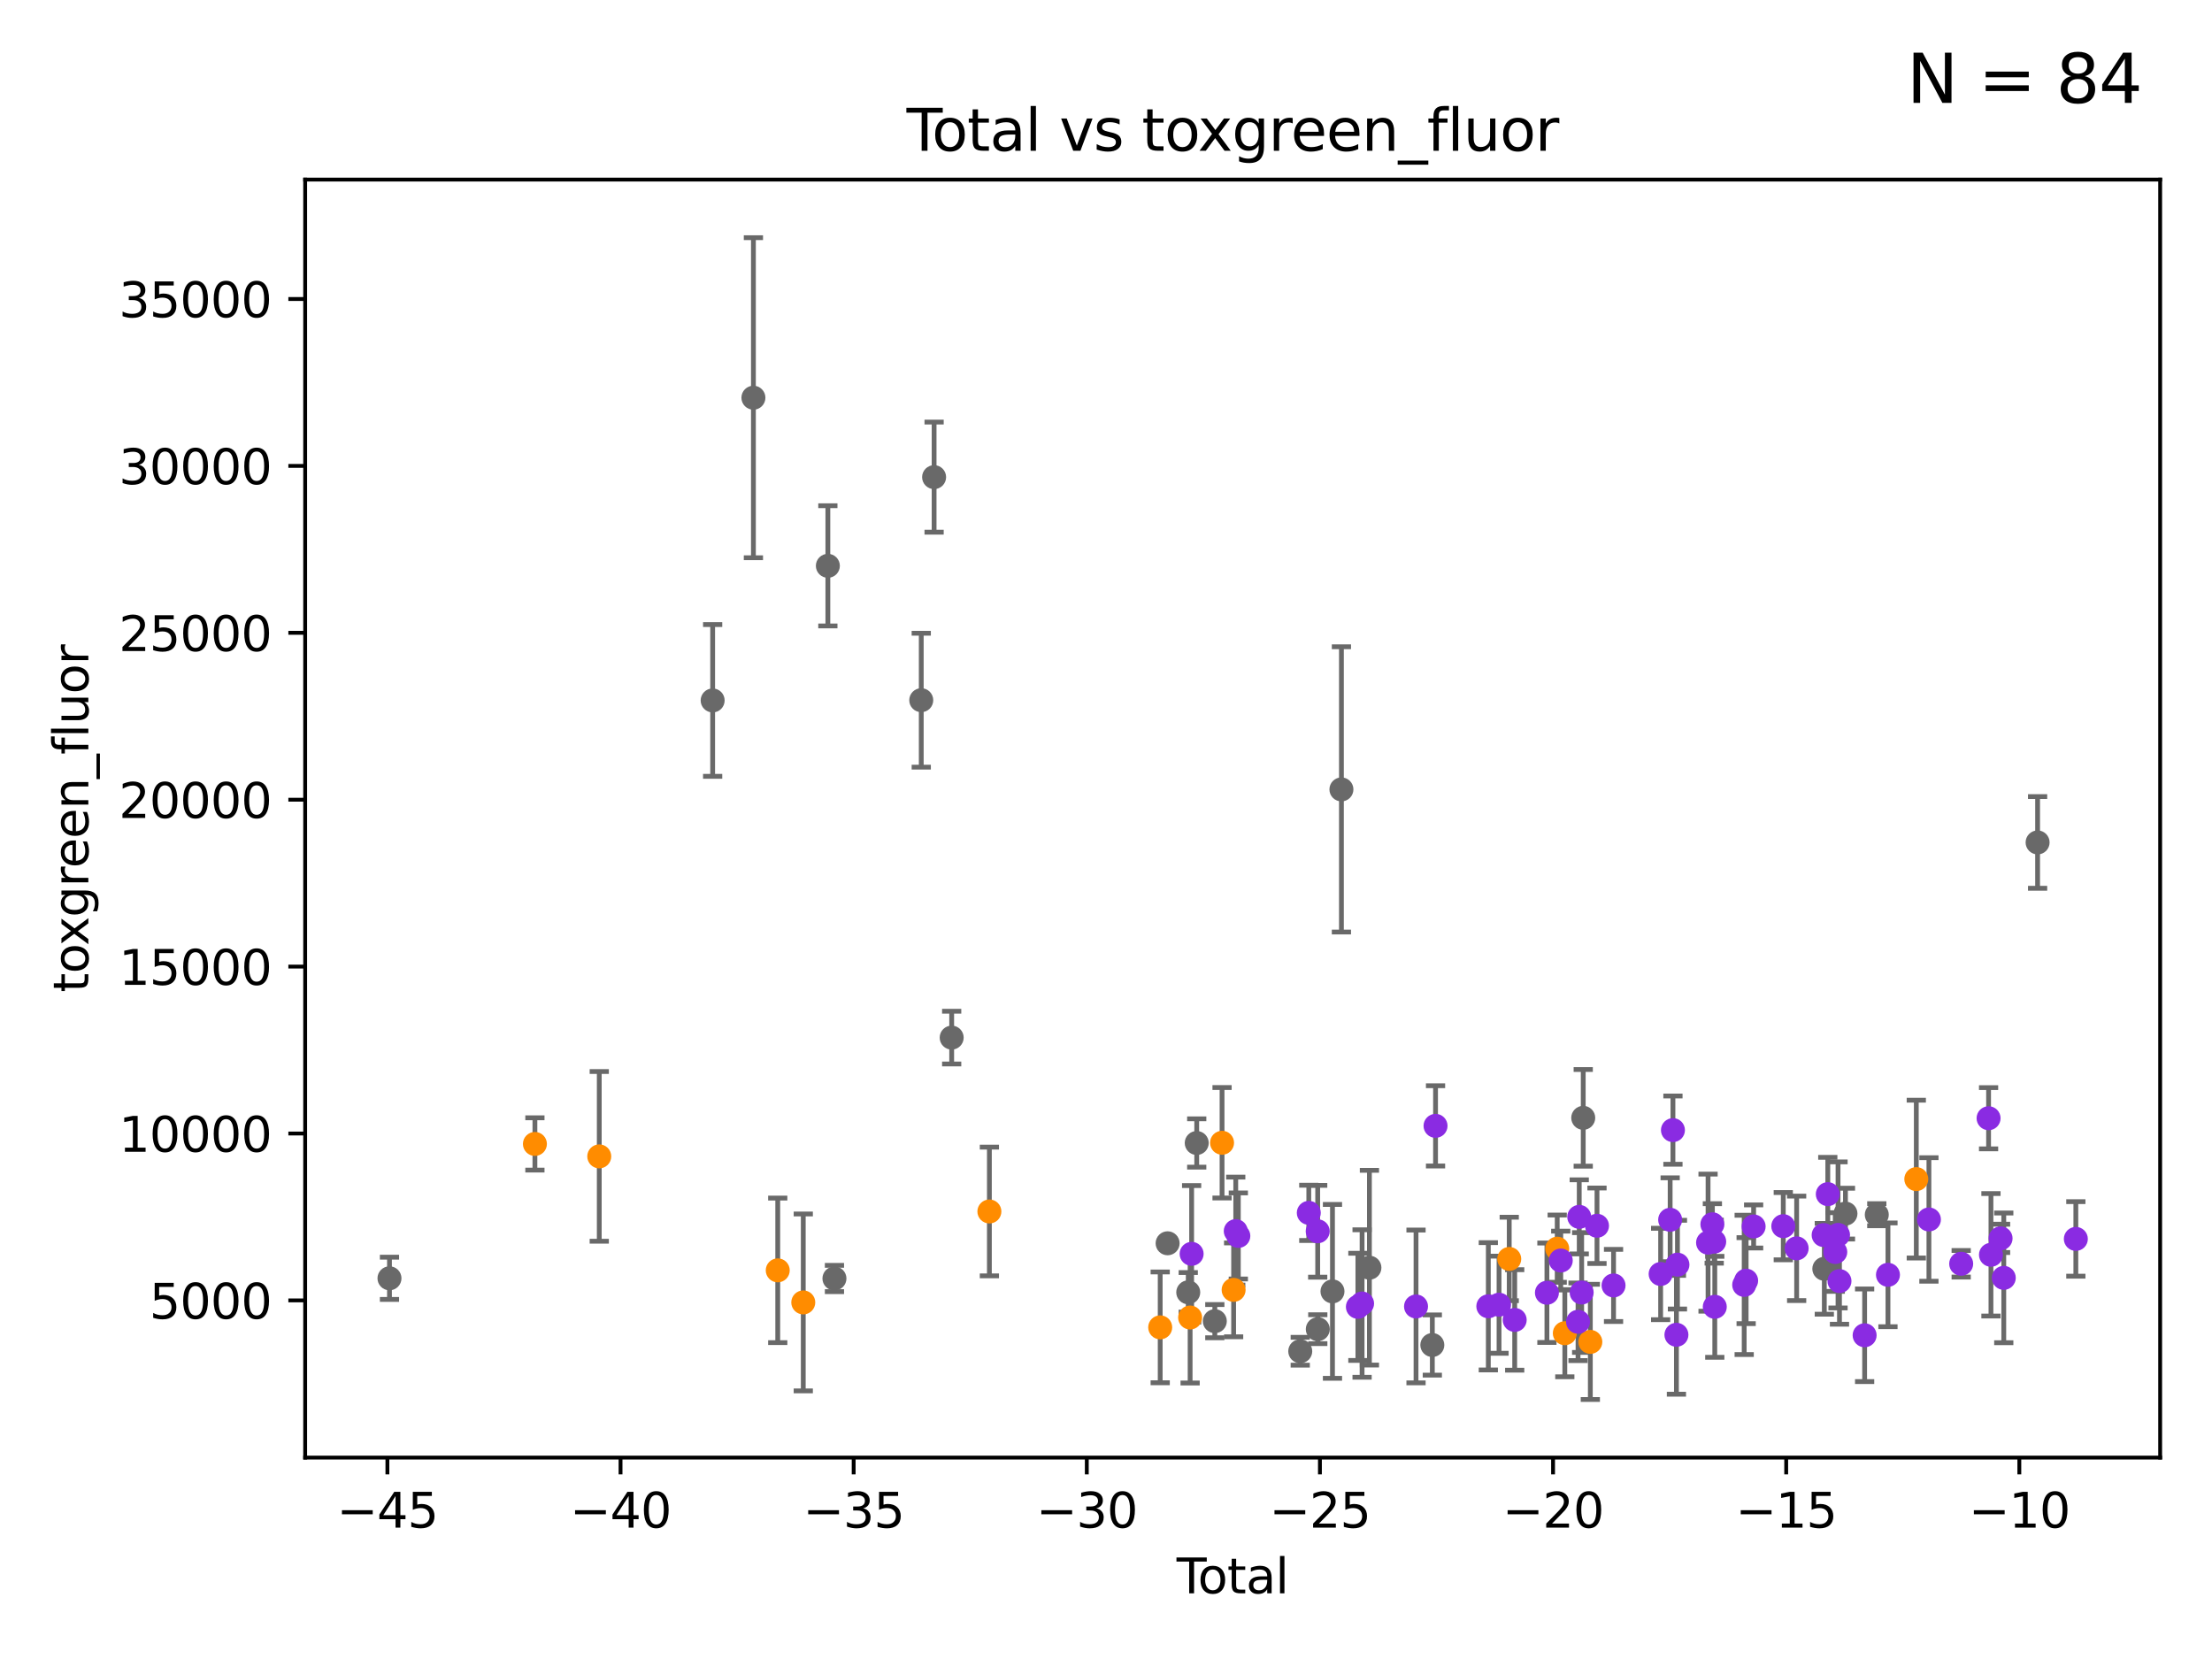 <?xml version="1.0" encoding="utf-8" standalone="no"?>
<!DOCTYPE svg PUBLIC "-//W3C//DTD SVG 1.1//EN"
  "http://www.w3.org/Graphics/SVG/1.1/DTD/svg11.dtd">
<svg xmlns:xlink="http://www.w3.org/1999/xlink" width="460.8pt" height="345.6pt" viewBox="0 0 460.8 345.6" xmlns="http://www.w3.org/2000/svg" version="1.1">
 <defs>
  <style type="text/css">*{stroke-linejoin: round; stroke-linecap: butt}</style>
 </defs>
 <g id="figure_1">
  <g id="patch_1">
   <path d="M 0 345.6 
L 460.8 345.6 
L 460.8 0 
L 0 0 
z
" style="fill: #ffffff"/>
  </g>
  <g id="axes_1">
   <g id="patch_2">
    <path d="M 63.571 303.64 
L 450 303.64 
L 450 37.411 
L 63.571 37.411 
z
" style="fill: #ffffff"/>
   </g>
   <g id="PathCollection_1">
    <defs>
     <path id="m4193af5b44" d="M 0 1.118 
C 0.297 1.118 0.581 1 0.791 0.791 
C 1 0.581 1.118 0.297 1.118 0 
C 1.118 -0.297 1 -0.581 0.791 -0.791 
C 0.581 -1 0.297 -1.118 0 -1.118 
C -0.297 -1.118 -0.581 -1 -0.791 -0.791 
C -1 -0.581 -1.118 -0.297 -1.118 0 
C -1.118 0.297 -1 0.581 -0.791 0.791 
C -0.581 1 -0.297 1.118 0 1.118 
z
" style="stroke: #696969"/>
    </defs>
    <g clip-path="url(#pfe581ad131)">
     <use xlink:href="#m4193af5b44" x="81.136" y="266.293" style="fill: #696969; stroke: #696969"/>
     <use xlink:href="#m4193af5b44" x="270.864" y="281.487" style="fill: #696969; stroke: #696969"/>
     <use xlink:href="#m4193af5b44" x="279.442" y="164.448" style="fill: #696969; stroke: #696969"/>
     <use xlink:href="#m4193af5b44" x="285.275" y="264.083" style="fill: #696969; stroke: #696969"/>
     <use xlink:href="#m4193af5b44" x="298.379" y="280.192" style="fill: #696969; stroke: #696969"/>
     <use xlink:href="#m4193af5b44" x="253.067" y="275.22" style="fill: #696969; stroke: #696969"/>
     <use xlink:href="#m4193af5b44" x="249.3" y="238.107" style="fill: #696969; stroke: #696969"/>
     <use xlink:href="#m4193af5b44" x="424.47" y="175.493" style="fill: #696969; stroke: #696969"/>
     <use xlink:href="#m4193af5b44" x="247.533" y="269.213" style="fill: #696969; stroke: #696969"/>
     <use xlink:href="#m4193af5b44" x="243.236" y="258.998" style="fill: #696969; stroke: #696969"/>
     <use xlink:href="#m4193af5b44" x="277.579" y="269.02" style="fill: #696969; stroke: #696969"/>
     <use xlink:href="#m4193af5b44" x="329.816" y="232.866" style="fill: #696969; stroke: #696969"/>
     <use xlink:href="#m4193af5b44" x="194.591" y="99.395" style="fill: #696969; stroke: #696969"/>
     <use xlink:href="#m4193af5b44" x="191.913" y="145.863" style="fill: #696969; stroke: #696969"/>
     <use xlink:href="#m4193af5b44" x="173.83" y="266.333" style="fill: #696969; stroke: #696969"/>
     <use xlink:href="#m4193af5b44" x="172.459" y="117.871" style="fill: #696969; stroke: #696969"/>
     <use xlink:href="#m4193af5b44" x="380.039" y="264.313" style="fill: #696969; stroke: #696969"/>
     <use xlink:href="#m4193af5b44" x="384.443" y="252.819" style="fill: #696969; stroke: #696969"/>
     <use xlink:href="#m4193af5b44" x="156.95" y="82.85" style="fill: #696969; stroke: #696969"/>
     <use xlink:href="#m4193af5b44" x="148.458" y="145.914" style="fill: #696969; stroke: #696969"/>
     <use xlink:href="#m4193af5b44" x="390.969" y="253.049" style="fill: #696969; stroke: #696969"/>
     <use xlink:href="#m4193af5b44" x="198.252" y="216.155" style="fill: #696969; stroke: #696969"/>
     <use xlink:href="#m4193af5b44" x="274.519" y="276.891" style="fill: #696969; stroke: #696969"/>
    </g>
   </g>
   <g id="PathCollection_2">
    <defs>
     <path id="mfe29871639" d="M 0 1.118 
C 0.297 1.118 0.581 1 0.791 0.791 
C 1 0.581 1.118 0.297 1.118 0 
C 1.118 -0.297 1 -0.581 0.791 -0.791 
C 0.581 -1 0.297 -1.118 0 -1.118 
C -0.297 -1.118 -0.581 -1 -0.791 -0.791 
C -1 -0.581 -1.118 -0.297 -1.118 0 
C -1.118 0.297 -1 0.581 -0.791 0.791 
C -0.581 1 -0.297 1.118 0 1.118 
z
" style="stroke: #ff8c00"/>
    </defs>
    <g clip-path="url(#pfe581ad131)">
     <use xlink:href="#mfe29871639" x="331.295" y="279.541" style="fill: #ff8c00; stroke: #ff8c00"/>
     <use xlink:href="#mfe29871639" x="325.979" y="277.735" style="fill: #ff8c00; stroke: #ff8c00"/>
     <use xlink:href="#mfe29871639" x="314.401" y="262.264" style="fill: #ff8c00; stroke: #ff8c00"/>
     <use xlink:href="#mfe29871639" x="399.2" y="245.626" style="fill: #ff8c00; stroke: #ff8c00"/>
     <use xlink:href="#mfe29871639" x="324.396" y="260.118" style="fill: #ff8c00; stroke: #ff8c00"/>
     <use xlink:href="#mfe29871639" x="111.432" y="238.303" style="fill: #ff8c00; stroke: #ff8c00"/>
     <use xlink:href="#mfe29871639" x="241.691" y="276.513" style="fill: #ff8c00; stroke: #ff8c00"/>
     <use xlink:href="#mfe29871639" x="162.018" y="264.638" style="fill: #ff8c00; stroke: #ff8c00"/>
     <use xlink:href="#mfe29871639" x="206.107" y="252.373" style="fill: #ff8c00; stroke: #ff8c00"/>
     <use xlink:href="#mfe29871639" x="124.837" y="240.895" style="fill: #ff8c00; stroke: #ff8c00"/>
     <use xlink:href="#mfe29871639" x="254.576" y="238.06" style="fill: #ff8c00; stroke: #ff8c00"/>
     <use xlink:href="#mfe29871639" x="256.987" y="268.703" style="fill: #ff8c00; stroke: #ff8c00"/>
     <use xlink:href="#mfe29871639" x="167.337" y="271.317" style="fill: #ff8c00; stroke: #ff8c00"/>
     <use xlink:href="#mfe29871639" x="247.924" y="274.46" style="fill: #ff8c00; stroke: #ff8c00"/>
    </g>
   </g>
   <g id="PathCollection_3">
    <defs>
     <path id="mac1689818f" d="M 0 1.118 
C 0.297 1.118 0.581 1 0.791 0.791 
C 1 0.581 1.118 0.297 1.118 0 
C 1.118 -0.297 1 -0.581 0.791 -0.791 
C 0.581 -1 0.297 -1.118 0 -1.118 
C -0.297 -1.118 -0.581 -1 -0.791 -0.791 
C -1 -0.581 -1.118 -0.297 -1.118 0 
C -1.118 0.297 -1 0.581 -0.791 0.791 
C -0.581 1 -0.297 1.118 0 1.118 
z
" style="stroke: #8a2be2"/>
    </defs>
    <g clip-path="url(#pfe581ad131)">
     <use xlink:href="#mac1689818f" x="272.646" y="252.661" style="fill: #8a2be2; stroke: #8a2be2"/>
     <use xlink:href="#mac1689818f" x="374.275" y="260.053" style="fill: #8a2be2; stroke: #8a2be2"/>
     <use xlink:href="#mac1689818f" x="371.49" y="255.435" style="fill: #8a2be2; stroke: #8a2be2"/>
     <use xlink:href="#mac1689818f" x="365.313" y="255.493" style="fill: #8a2be2; stroke: #8a2be2"/>
     <use xlink:href="#mac1689818f" x="363.754" y="266.783" style="fill: #8a2be2; stroke: #8a2be2"/>
     <use xlink:href="#mac1689818f" x="363.346" y="267.668" style="fill: #8a2be2; stroke: #8a2be2"/>
     <use xlink:href="#mac1689818f" x="379.896" y="257.284" style="fill: #8a2be2; stroke: #8a2be2"/>
     <use xlink:href="#mac1689818f" x="380.763" y="248.763" style="fill: #8a2be2; stroke: #8a2be2"/>
     <use xlink:href="#mac1689818f" x="383.197" y="266.876" style="fill: #8a2be2; stroke: #8a2be2"/>
     <use xlink:href="#mac1689818f" x="382.895" y="257.255" style="fill: #8a2be2; stroke: #8a2be2"/>
     <use xlink:href="#mac1689818f" x="357.22" y="272.235" style="fill: #8a2be2; stroke: #8a2be2"/>
     <use xlink:href="#mac1689818f" x="388.436" y="278.163" style="fill: #8a2be2; stroke: #8a2be2"/>
     <use xlink:href="#mac1689818f" x="393.297" y="265.568" style="fill: #8a2be2; stroke: #8a2be2"/>
     <use xlink:href="#mac1689818f" x="401.829" y="254.037" style="fill: #8a2be2; stroke: #8a2be2"/>
     <use xlink:href="#mac1689818f" x="408.55" y="263.269" style="fill: #8a2be2; stroke: #8a2be2"/>
     <use xlink:href="#mac1689818f" x="414.257" y="232.947" style="fill: #8a2be2; stroke: #8a2be2"/>
     <use xlink:href="#mac1689818f" x="414.753" y="261.395" style="fill: #8a2be2; stroke: #8a2be2"/>
     <use xlink:href="#mac1689818f" x="416.756" y="257.974" style="fill: #8a2be2; stroke: #8a2be2"/>
     <use xlink:href="#mac1689818f" x="417.423" y="266.202" style="fill: #8a2be2; stroke: #8a2be2"/>
     <use xlink:href="#mac1689818f" x="382.32" y="260.817" style="fill: #8a2be2; stroke: #8a2be2"/>
     <use xlink:href="#mac1689818f" x="357.1" y="258.654" style="fill: #8a2be2; stroke: #8a2be2"/>
     <use xlink:href="#mac1689818f" x="349.443" y="263.453" style="fill: #8a2be2; stroke: #8a2be2"/>
     <use xlink:href="#mac1689818f" x="355.82" y="258.868" style="fill: #8a2be2; stroke: #8a2be2"/>
     <use xlink:href="#mac1689818f" x="257.967" y="257.471" style="fill: #8a2be2; stroke: #8a2be2"/>
     <use xlink:href="#mac1689818f" x="282.873" y="272.241" style="fill: #8a2be2; stroke: #8a2be2"/>
     <use xlink:href="#mac1689818f" x="283.747" y="271.546" style="fill: #8a2be2; stroke: #8a2be2"/>
     <use xlink:href="#mac1689818f" x="257.429" y="256.459" style="fill: #8a2be2; stroke: #8a2be2"/>
     <use xlink:href="#mac1689818f" x="294.984" y="272.16" style="fill: #8a2be2; stroke: #8a2be2"/>
     <use xlink:href="#mac1689818f" x="299.049" y="234.536" style="fill: #8a2be2; stroke: #8a2be2"/>
     <use xlink:href="#mac1689818f" x="310.044" y="272.123" style="fill: #8a2be2; stroke: #8a2be2"/>
     <use xlink:href="#mac1689818f" x="312.276" y="271.795" style="fill: #8a2be2; stroke: #8a2be2"/>
     <use xlink:href="#mac1689818f" x="315.539" y="274.964" style="fill: #8a2be2; stroke: #8a2be2"/>
     <use xlink:href="#mac1689818f" x="322.251" y="269.302" style="fill: #8a2be2; stroke: #8a2be2"/>
     <use xlink:href="#mac1689818f" x="356.721" y="255.039" style="fill: #8a2be2; stroke: #8a2be2"/>
     <use xlink:href="#mac1689818f" x="248.238" y="261.198" style="fill: #8a2be2; stroke: #8a2be2"/>
     <use xlink:href="#mac1689818f" x="328.734" y="275.352" style="fill: #8a2be2; stroke: #8a2be2"/>
     <use xlink:href="#mac1689818f" x="328.985" y="253.493" style="fill: #8a2be2; stroke: #8a2be2"/>
     <use xlink:href="#mac1689818f" x="329.489" y="269.256" style="fill: #8a2be2; stroke: #8a2be2"/>
     <use xlink:href="#mac1689818f" x="332.684" y="255.349" style="fill: #8a2be2; stroke: #8a2be2"/>
     <use xlink:href="#mac1689818f" x="336.131" y="267.781" style="fill: #8a2be2; stroke: #8a2be2"/>
     <use xlink:href="#mac1689818f" x="345.941" y="265.393" style="fill: #8a2be2; stroke: #8a2be2"/>
     <use xlink:href="#mac1689818f" x="347.923" y="254.102" style="fill: #8a2be2; stroke: #8a2be2"/>
     <use xlink:href="#mac1689818f" x="348.504" y="235.424" style="fill: #8a2be2; stroke: #8a2be2"/>
     <use xlink:href="#mac1689818f" x="349.231" y="278.062" style="fill: #8a2be2; stroke: #8a2be2"/>
     <use xlink:href="#mac1689818f" x="274.501" y="256.498" style="fill: #8a2be2; stroke: #8a2be2"/>
     <use xlink:href="#mac1689818f" x="325.134" y="262.592" style="fill: #8a2be2; stroke: #8a2be2"/>
     <use xlink:href="#mac1689818f" x="432.435" y="258.087" style="fill: #8a2be2; stroke: #8a2be2"/>
    </g>
   </g>
   <g id="matplotlib.axis_1">
    <g id="xtick_1">
     <g id="line2d_1">
      <defs>
       <path id="ma3f695fc77" d="M 0 0 
L 0 3.5 
" style="stroke: #000000; stroke-width: 0.8"/>
      </defs>
      <g>
       <use xlink:href="#ma3f695fc77" x="80.702" y="303.64" style="stroke: #000000; stroke-width: 0.8"/>
      </g>
     </g>
     <g id="text_1">
      <!-- −45 -->
      <g transform="translate(70.15 318.238)scale(0.1 -0.1)">
       <defs>
        <path id="DejaVuSans-2212" d="M 678 2272 
L 4684 2272 
L 4684 1741 
L 678 1741 
L 678 2272 
z
" transform="scale(0.016)"/>
        <path id="DejaVuSans-34" d="M 2419 4116 
L 825 1625 
L 2419 1625 
L 2419 4116 
z
M 2253 4666 
L 3047 4666 
L 3047 1625 
L 3713 1625 
L 3713 1100 
L 3047 1100 
L 3047 0 
L 2419 0 
L 2419 1100 
L 313 1100 
L 313 1709 
L 2253 4666 
z
" transform="scale(0.016)"/>
        <path id="DejaVuSans-35" d="M 691 4666 
L 3169 4666 
L 3169 4134 
L 1269 4134 
L 1269 2991 
Q 1406 3038 1543 3061 
Q 1681 3084 1819 3084 
Q 2600 3084 3056 2656 
Q 3513 2228 3513 1497 
Q 3513 744 3044 326 
Q 2575 -91 1722 -91 
Q 1428 -91 1123 -41 
Q 819 9 494 109 
L 494 744 
Q 775 591 1075 516 
Q 1375 441 1709 441 
Q 2250 441 2565 725 
Q 2881 1009 2881 1497 
Q 2881 1984 2565 2268 
Q 2250 2553 1709 2553 
Q 1456 2553 1204 2497 
Q 953 2441 691 2322 
L 691 4666 
z
" transform="scale(0.016)"/>
       </defs>
       <use xlink:href="#DejaVuSans-2212"/>
       <use xlink:href="#DejaVuSans-34" x="83.789"/>
       <use xlink:href="#DejaVuSans-35" x="147.412"/>
      </g>
     </g>
    </g>
    <g id="xtick_2">
     <g id="line2d_2">
      <g>
       <use xlink:href="#ma3f695fc77" x="129.268" y="303.64" style="stroke: #000000; stroke-width: 0.8"/>
      </g>
     </g>
     <g id="text_2">
      <!-- −40 -->
      <g transform="translate(118.715 318.238)scale(0.1 -0.1)">
       <defs>
        <path id="DejaVuSans-30" d="M 2034 4250 
Q 1547 4250 1301 3770 
Q 1056 3291 1056 2328 
Q 1056 1369 1301 889 
Q 1547 409 2034 409 
Q 2525 409 2770 889 
Q 3016 1369 3016 2328 
Q 3016 3291 2770 3770 
Q 2525 4250 2034 4250 
z
M 2034 4750 
Q 2819 4750 3233 4129 
Q 3647 3509 3647 2328 
Q 3647 1150 3233 529 
Q 2819 -91 2034 -91 
Q 1250 -91 836 529 
Q 422 1150 422 2328 
Q 422 3509 836 4129 
Q 1250 4750 2034 4750 
z
" transform="scale(0.016)"/>
       </defs>
       <use xlink:href="#DejaVuSans-2212"/>
       <use xlink:href="#DejaVuSans-34" x="83.789"/>
       <use xlink:href="#DejaVuSans-30" x="147.412"/>
      </g>
     </g>
    </g>
    <g id="xtick_3">
     <g id="line2d_3">
      <g>
       <use xlink:href="#ma3f695fc77" x="177.834" y="303.64" style="stroke: #000000; stroke-width: 0.8"/>
      </g>
     </g>
     <g id="text_3">
      <!-- −35 -->
      <g transform="translate(167.281 318.238)scale(0.1 -0.1)">
       <defs>
        <path id="DejaVuSans-33" d="M 2597 2516 
Q 3050 2419 3304 2112 
Q 3559 1806 3559 1356 
Q 3559 666 3084 287 
Q 2609 -91 1734 -91 
Q 1441 -91 1130 -33 
Q 819 25 488 141 
L 488 750 
Q 750 597 1062 519 
Q 1375 441 1716 441 
Q 2309 441 2620 675 
Q 2931 909 2931 1356 
Q 2931 1769 2642 2001 
Q 2353 2234 1838 2234 
L 1294 2234 
L 1294 2753 
L 1863 2753 
Q 2328 2753 2575 2939 
Q 2822 3125 2822 3475 
Q 2822 3834 2567 4026 
Q 2313 4219 1838 4219 
Q 1578 4219 1281 4162 
Q 984 4106 628 3988 
L 628 4550 
Q 988 4650 1302 4700 
Q 1616 4750 1894 4750 
Q 2613 4750 3031 4423 
Q 3450 4097 3450 3541 
Q 3450 3153 3228 2886 
Q 3006 2619 2597 2516 
z
" transform="scale(0.016)"/>
       </defs>
       <use xlink:href="#DejaVuSans-2212"/>
       <use xlink:href="#DejaVuSans-33" x="83.789"/>
       <use xlink:href="#DejaVuSans-35" x="147.412"/>
      </g>
     </g>
    </g>
    <g id="xtick_4">
     <g id="line2d_4">
      <g>
       <use xlink:href="#ma3f695fc77" x="226.399" y="303.64" style="stroke: #000000; stroke-width: 0.8"/>
      </g>
     </g>
     <g id="text_4">
      <!-- −30 -->
      <g transform="translate(215.847 318.238)scale(0.1 -0.1)">
       <use xlink:href="#DejaVuSans-2212"/>
       <use xlink:href="#DejaVuSans-33" x="83.789"/>
       <use xlink:href="#DejaVuSans-30" x="147.412"/>
      </g>
     </g>
    </g>
    <g id="xtick_5">
     <g id="line2d_5">
      <g>
       <use xlink:href="#ma3f695fc77" x="274.965" y="303.64" style="stroke: #000000; stroke-width: 0.8"/>
      </g>
     </g>
     <g id="text_5">
      <!-- −25 -->
      <g transform="translate(264.413 318.238)scale(0.1 -0.1)">
       <defs>
        <path id="DejaVuSans-32" d="M 1228 531 
L 3431 531 
L 3431 0 
L 469 0 
L 469 531 
Q 828 903 1448 1529 
Q 2069 2156 2228 2338 
Q 2531 2678 2651 2914 
Q 2772 3150 2772 3378 
Q 2772 3750 2511 3984 
Q 2250 4219 1831 4219 
Q 1534 4219 1204 4116 
Q 875 4013 500 3803 
L 500 4441 
Q 881 4594 1212 4672 
Q 1544 4750 1819 4750 
Q 2544 4750 2975 4387 
Q 3406 4025 3406 3419 
Q 3406 3131 3298 2873 
Q 3191 2616 2906 2266 
Q 2828 2175 2409 1742 
Q 1991 1309 1228 531 
z
" transform="scale(0.016)"/>
       </defs>
       <use xlink:href="#DejaVuSans-2212"/>
       <use xlink:href="#DejaVuSans-32" x="83.789"/>
       <use xlink:href="#DejaVuSans-35" x="147.412"/>
      </g>
     </g>
    </g>
    <g id="xtick_6">
     <g id="line2d_6">
      <g>
       <use xlink:href="#ma3f695fc77" x="323.531" y="303.64" style="stroke: #000000; stroke-width: 0.8"/>
      </g>
     </g>
     <g id="text_6">
      <!-- −20 -->
      <g transform="translate(312.979 318.238)scale(0.1 -0.1)">
       <use xlink:href="#DejaVuSans-2212"/>
       <use xlink:href="#DejaVuSans-32" x="83.789"/>
       <use xlink:href="#DejaVuSans-30" x="147.412"/>
      </g>
     </g>
    </g>
    <g id="xtick_7">
     <g id="line2d_7">
      <g>
       <use xlink:href="#ma3f695fc77" x="372.097" y="303.64" style="stroke: #000000; stroke-width: 0.8"/>
      </g>
     </g>
     <g id="text_7">
      <!-- −15 -->
      <g transform="translate(361.545 318.238)scale(0.1 -0.1)">
       <defs>
        <path id="DejaVuSans-31" d="M 794 531 
L 1825 531 
L 1825 4091 
L 703 3866 
L 703 4441 
L 1819 4666 
L 2450 4666 
L 2450 531 
L 3481 531 
L 3481 0 
L 794 0 
L 794 531 
z
" transform="scale(0.016)"/>
       </defs>
       <use xlink:href="#DejaVuSans-2212"/>
       <use xlink:href="#DejaVuSans-31" x="83.789"/>
       <use xlink:href="#DejaVuSans-35" x="147.412"/>
      </g>
     </g>
    </g>
    <g id="xtick_8">
     <g id="line2d_8">
      <g>
       <use xlink:href="#ma3f695fc77" x="420.663" y="303.64" style="stroke: #000000; stroke-width: 0.8"/>
      </g>
     </g>
     <g id="text_8">
      <!-- −10 -->
      <g transform="translate(410.11 318.238)scale(0.1 -0.1)">
       <use xlink:href="#DejaVuSans-2212"/>
       <use xlink:href="#DejaVuSans-31" x="83.789"/>
       <use xlink:href="#DejaVuSans-30" x="147.412"/>
      </g>
     </g>
    </g>
    <g id="text_9">
     <!-- Total -->
     <g transform="translate(245.109 331.917)scale(0.1 -0.1)">
      <defs>
       <path id="DejaVuSans-54" d="M -19 4666 
L 3928 4666 
L 3928 4134 
L 2272 4134 
L 2272 0 
L 1638 0 
L 1638 4134 
L -19 4134 
L -19 4666 
z
" transform="scale(0.016)"/>
       <path id="DejaVuSans-6f" d="M 1959 3097 
Q 1497 3097 1228 2736 
Q 959 2375 959 1747 
Q 959 1119 1226 758 
Q 1494 397 1959 397 
Q 2419 397 2687 759 
Q 2956 1122 2956 1747 
Q 2956 2369 2687 2733 
Q 2419 3097 1959 3097 
z
M 1959 3584 
Q 2709 3584 3137 3096 
Q 3566 2609 3566 1747 
Q 3566 888 3137 398 
Q 2709 -91 1959 -91 
Q 1206 -91 779 398 
Q 353 888 353 1747 
Q 353 2609 779 3096 
Q 1206 3584 1959 3584 
z
" transform="scale(0.016)"/>
       <path id="DejaVuSans-74" d="M 1172 4494 
L 1172 3500 
L 2356 3500 
L 2356 3053 
L 1172 3053 
L 1172 1153 
Q 1172 725 1289 603 
Q 1406 481 1766 481 
L 2356 481 
L 2356 0 
L 1766 0 
Q 1100 0 847 248 
Q 594 497 594 1153 
L 594 3053 
L 172 3053 
L 172 3500 
L 594 3500 
L 594 4494 
L 1172 4494 
z
" transform="scale(0.016)"/>
       <path id="DejaVuSans-61" d="M 2194 1759 
Q 1497 1759 1228 1600 
Q 959 1441 959 1056 
Q 959 750 1161 570 
Q 1363 391 1709 391 
Q 2188 391 2477 730 
Q 2766 1069 2766 1631 
L 2766 1759 
L 2194 1759 
z
M 3341 1997 
L 3341 0 
L 2766 0 
L 2766 531 
Q 2569 213 2275 61 
Q 1981 -91 1556 -91 
Q 1019 -91 701 211 
Q 384 513 384 1019 
Q 384 1609 779 1909 
Q 1175 2209 1959 2209 
L 2766 2209 
L 2766 2266 
Q 2766 2663 2505 2880 
Q 2244 3097 1772 3097 
Q 1472 3097 1187 3025 
Q 903 2953 641 2809 
L 641 3341 
Q 956 3463 1253 3523 
Q 1550 3584 1831 3584 
Q 2591 3584 2966 3190 
Q 3341 2797 3341 1997 
z
" transform="scale(0.016)"/>
       <path id="DejaVuSans-6c" d="M 603 4863 
L 1178 4863 
L 1178 0 
L 603 0 
L 603 4863 
z
" transform="scale(0.016)"/>
      </defs>
      <use xlink:href="#DejaVuSans-54"/>
      <use xlink:href="#DejaVuSans-6f" x="44.084"/>
      <use xlink:href="#DejaVuSans-74" x="105.266"/>
      <use xlink:href="#DejaVuSans-61" x="144.475"/>
      <use xlink:href="#DejaVuSans-6c" x="205.754"/>
     </g>
    </g>
   </g>
   <g id="matplotlib.axis_2">
    <g id="ytick_1">
     <g id="line2d_9">
      <defs>
       <path id="md12104d135" d="M 0 0 
L -3.5 0 
" style="stroke: #000000; stroke-width: 0.8"/>
      </defs>
      <g>
       <use xlink:href="#md12104d135" x="63.571" y="270.899" style="stroke: #000000; stroke-width: 0.8"/>
      </g>
     </g>
     <g id="text_10">
      <!-- 5000 -->
      <g transform="translate(31.121 274.699)scale(0.1 -0.1)">
       <use xlink:href="#DejaVuSans-35"/>
       <use xlink:href="#DejaVuSans-30" x="63.623"/>
       <use xlink:href="#DejaVuSans-30" x="127.246"/>
       <use xlink:href="#DejaVuSans-30" x="190.869"/>
      </g>
     </g>
    </g>
    <g id="ytick_2">
     <g id="line2d_10">
      <g>
       <use xlink:href="#md12104d135" x="63.571" y="236.131" style="stroke: #000000; stroke-width: 0.8"/>
      </g>
     </g>
     <g id="text_11">
      <!-- 10000 -->
      <g transform="translate(24.759 239.93)scale(0.1 -0.1)">
       <use xlink:href="#DejaVuSans-31"/>
       <use xlink:href="#DejaVuSans-30" x="63.623"/>
       <use xlink:href="#DejaVuSans-30" x="127.246"/>
       <use xlink:href="#DejaVuSans-30" x="190.869"/>
       <use xlink:href="#DejaVuSans-30" x="254.492"/>
      </g>
     </g>
    </g>
    <g id="ytick_3">
     <g id="line2d_11">
      <g>
       <use xlink:href="#md12104d135" x="63.571" y="201.362" style="stroke: #000000; stroke-width: 0.8"/>
      </g>
     </g>
     <g id="text_12">
      <!-- 15000 -->
      <g transform="translate(24.759 205.161)scale(0.1 -0.1)">
       <use xlink:href="#DejaVuSans-31"/>
       <use xlink:href="#DejaVuSans-35" x="63.623"/>
       <use xlink:href="#DejaVuSans-30" x="127.246"/>
       <use xlink:href="#DejaVuSans-30" x="190.869"/>
       <use xlink:href="#DejaVuSans-30" x="254.492"/>
      </g>
     </g>
    </g>
    <g id="ytick_4">
     <g id="line2d_12">
      <g>
       <use xlink:href="#md12104d135" x="63.571" y="166.593" style="stroke: #000000; stroke-width: 0.8"/>
      </g>
     </g>
     <g id="text_13">
      <!-- 20000 -->
      <g transform="translate(24.759 170.393)scale(0.1 -0.1)">
       <use xlink:href="#DejaVuSans-32"/>
       <use xlink:href="#DejaVuSans-30" x="63.623"/>
       <use xlink:href="#DejaVuSans-30" x="127.246"/>
       <use xlink:href="#DejaVuSans-30" x="190.869"/>
       <use xlink:href="#DejaVuSans-30" x="254.492"/>
      </g>
     </g>
    </g>
    <g id="ytick_5">
     <g id="line2d_13">
      <g>
       <use xlink:href="#md12104d135" x="63.571" y="131.825" style="stroke: #000000; stroke-width: 0.8"/>
      </g>
     </g>
     <g id="text_14">
      <!-- 25000 -->
      <g transform="translate(24.759 135.624)scale(0.1 -0.1)">
       <use xlink:href="#DejaVuSans-32"/>
       <use xlink:href="#DejaVuSans-35" x="63.623"/>
       <use xlink:href="#DejaVuSans-30" x="127.246"/>
       <use xlink:href="#DejaVuSans-30" x="190.869"/>
       <use xlink:href="#DejaVuSans-30" x="254.492"/>
      </g>
     </g>
    </g>
    <g id="ytick_6">
     <g id="line2d_14">
      <g>
       <use xlink:href="#md12104d135" x="63.571" y="97.056" style="stroke: #000000; stroke-width: 0.8"/>
      </g>
     </g>
     <g id="text_15">
      <!-- 30000 -->
      <g transform="translate(24.759 100.855)scale(0.1 -0.1)">
       <use xlink:href="#DejaVuSans-33"/>
       <use xlink:href="#DejaVuSans-30" x="63.623"/>
       <use xlink:href="#DejaVuSans-30" x="127.246"/>
       <use xlink:href="#DejaVuSans-30" x="190.869"/>
       <use xlink:href="#DejaVuSans-30" x="254.492"/>
      </g>
     </g>
    </g>
    <g id="ytick_7">
     <g id="line2d_15">
      <g>
       <use xlink:href="#md12104d135" x="63.571" y="62.287" style="stroke: #000000; stroke-width: 0.8"/>
      </g>
     </g>
     <g id="text_16">
      <!-- 35000 -->
      <g transform="translate(24.759 66.086)scale(0.1 -0.1)">
       <use xlink:href="#DejaVuSans-33"/>
       <use xlink:href="#DejaVuSans-35" x="63.623"/>
       <use xlink:href="#DejaVuSans-30" x="127.246"/>
       <use xlink:href="#DejaVuSans-30" x="190.869"/>
       <use xlink:href="#DejaVuSans-30" x="254.492"/>
      </g>
     </g>
    </g>
    <g id="text_17">
     <!-- toxgreen_fluor -->
     <g transform="translate(18.401 206.72)rotate(-90)scale(0.1 -0.1)">
      <defs>
       <path id="DejaVuSans-78" d="M 3513 3500 
L 2247 1797 
L 3578 0 
L 2900 0 
L 1881 1375 
L 863 0 
L 184 0 
L 1544 1831 
L 300 3500 
L 978 3500 
L 1906 2253 
L 2834 3500 
L 3513 3500 
z
" transform="scale(0.016)"/>
       <path id="DejaVuSans-67" d="M 2906 1791 
Q 2906 2416 2648 2759 
Q 2391 3103 1925 3103 
Q 1463 3103 1205 2759 
Q 947 2416 947 1791 
Q 947 1169 1205 825 
Q 1463 481 1925 481 
Q 2391 481 2648 825 
Q 2906 1169 2906 1791 
z
M 3481 434 
Q 3481 -459 3084 -895 
Q 2688 -1331 1869 -1331 
Q 1566 -1331 1297 -1286 
Q 1028 -1241 775 -1147 
L 775 -588 
Q 1028 -725 1275 -790 
Q 1522 -856 1778 -856 
Q 2344 -856 2625 -561 
Q 2906 -266 2906 331 
L 2906 616 
Q 2728 306 2450 153 
Q 2172 0 1784 0 
Q 1141 0 747 490 
Q 353 981 353 1791 
Q 353 2603 747 3093 
Q 1141 3584 1784 3584 
Q 2172 3584 2450 3431 
Q 2728 3278 2906 2969 
L 2906 3500 
L 3481 3500 
L 3481 434 
z
" transform="scale(0.016)"/>
       <path id="DejaVuSans-72" d="M 2631 2963 
Q 2534 3019 2420 3045 
Q 2306 3072 2169 3072 
Q 1681 3072 1420 2755 
Q 1159 2438 1159 1844 
L 1159 0 
L 581 0 
L 581 3500 
L 1159 3500 
L 1159 2956 
Q 1341 3275 1631 3429 
Q 1922 3584 2338 3584 
Q 2397 3584 2469 3576 
Q 2541 3569 2628 3553 
L 2631 2963 
z
" transform="scale(0.016)"/>
       <path id="DejaVuSans-65" d="M 3597 1894 
L 3597 1613 
L 953 1613 
Q 991 1019 1311 708 
Q 1631 397 2203 397 
Q 2534 397 2845 478 
Q 3156 559 3463 722 
L 3463 178 
Q 3153 47 2828 -22 
Q 2503 -91 2169 -91 
Q 1331 -91 842 396 
Q 353 884 353 1716 
Q 353 2575 817 3079 
Q 1281 3584 2069 3584 
Q 2775 3584 3186 3129 
Q 3597 2675 3597 1894 
z
M 3022 2063 
Q 3016 2534 2758 2815 
Q 2500 3097 2075 3097 
Q 1594 3097 1305 2825 
Q 1016 2553 972 2059 
L 3022 2063 
z
" transform="scale(0.016)"/>
       <path id="DejaVuSans-6e" d="M 3513 2113 
L 3513 0 
L 2938 0 
L 2938 2094 
Q 2938 2591 2744 2837 
Q 2550 3084 2163 3084 
Q 1697 3084 1428 2787 
Q 1159 2491 1159 1978 
L 1159 0 
L 581 0 
L 581 3500 
L 1159 3500 
L 1159 2956 
Q 1366 3272 1645 3428 
Q 1925 3584 2291 3584 
Q 2894 3584 3203 3211 
Q 3513 2838 3513 2113 
z
" transform="scale(0.016)"/>
       <path id="DejaVuSans-5f" d="M 3263 -1063 
L 3263 -1509 
L -63 -1509 
L -63 -1063 
L 3263 -1063 
z
" transform="scale(0.016)"/>
       <path id="DejaVuSans-66" d="M 2375 4863 
L 2375 4384 
L 1825 4384 
Q 1516 4384 1395 4259 
Q 1275 4134 1275 3809 
L 1275 3500 
L 2222 3500 
L 2222 3053 
L 1275 3053 
L 1275 0 
L 697 0 
L 697 3053 
L 147 3053 
L 147 3500 
L 697 3500 
L 697 3744 
Q 697 4328 969 4595 
Q 1241 4863 1831 4863 
L 2375 4863 
z
" transform="scale(0.016)"/>
       <path id="DejaVuSans-75" d="M 544 1381 
L 544 3500 
L 1119 3500 
L 1119 1403 
Q 1119 906 1312 657 
Q 1506 409 1894 409 
Q 2359 409 2629 706 
Q 2900 1003 2900 1516 
L 2900 3500 
L 3475 3500 
L 3475 0 
L 2900 0 
L 2900 538 
Q 2691 219 2414 64 
Q 2138 -91 1772 -91 
Q 1169 -91 856 284 
Q 544 659 544 1381 
z
M 1991 3584 
L 1991 3584 
z
" transform="scale(0.016)"/>
      </defs>
      <use xlink:href="#DejaVuSans-74"/>
      <use xlink:href="#DejaVuSans-6f" x="39.209"/>
      <use xlink:href="#DejaVuSans-78" x="97.266"/>
      <use xlink:href="#DejaVuSans-67" x="156.445"/>
      <use xlink:href="#DejaVuSans-72" x="219.922"/>
      <use xlink:href="#DejaVuSans-65" x="258.785"/>
      <use xlink:href="#DejaVuSans-65" x="320.309"/>
      <use xlink:href="#DejaVuSans-6e" x="381.832"/>
      <use xlink:href="#DejaVuSans-5f" x="445.211"/>
      <use xlink:href="#DejaVuSans-66" x="495.211"/>
      <use xlink:href="#DejaVuSans-6c" x="530.416"/>
      <use xlink:href="#DejaVuSans-75" x="558.199"/>
      <use xlink:href="#DejaVuSans-6f" x="621.578"/>
      <use xlink:href="#DejaVuSans-72" x="682.76"/>
     </g>
    </g>
   </g>
   <g id="LineCollection_1">
    <path d="M 81.136 270.691 
L 81.136 261.895 
" clip-path="url(#pfe581ad131)" style="fill: none; stroke: #696969"/>
    <path d="M 270.864 284.385 
L 270.864 278.59 
" clip-path="url(#pfe581ad131)" style="fill: none; stroke: #696969"/>
    <path d="M 279.442 194.16 
L 279.442 134.736 
" clip-path="url(#pfe581ad131)" style="fill: none; stroke: #696969"/>
    <path d="M 285.275 284.364 
L 285.275 243.802 
" clip-path="url(#pfe581ad131)" style="fill: none; stroke: #696969"/>
    <path d="M 298.379 286.467 
L 298.379 273.917 
" clip-path="url(#pfe581ad131)" style="fill: none; stroke: #696969"/>
    <path d="M 253.067 278.678 
L 253.067 271.762 
" clip-path="url(#pfe581ad131)" style="fill: none; stroke: #696969"/>
    <path d="M 249.3 243.14 
L 249.3 233.075 
" clip-path="url(#pfe581ad131)" style="fill: none; stroke: #696969"/>
    <path d="M 424.47 185.044 
L 424.47 165.941 
" clip-path="url(#pfe581ad131)" style="fill: none; stroke: #696969"/>
    <path d="M 247.533 273.331 
L 247.533 265.095 
" clip-path="url(#pfe581ad131)" style="fill: none; stroke: #696969"/>
    <path d="M 243.236 259.863 
L 243.236 258.133 
" clip-path="url(#pfe581ad131)" style="fill: none; stroke: #696969"/>
    <path d="M 277.579 287.131 
L 277.579 250.91 
" clip-path="url(#pfe581ad131)" style="fill: none; stroke: #696969"/>
    <path d="M 329.816 242.932 
L 329.816 222.799 
" clip-path="url(#pfe581ad131)" style="fill: none; stroke: #696969"/>
    <path d="M 194.591 110.861 
L 194.591 87.929 
" clip-path="url(#pfe581ad131)" style="fill: none; stroke: #696969"/>
    <path d="M 191.913 159.811 
L 191.913 131.916 
" clip-path="url(#pfe581ad131)" style="fill: none; stroke: #696969"/>
    <path d="M 173.83 269.07 
L 173.83 263.596 
" clip-path="url(#pfe581ad131)" style="fill: none; stroke: #696969"/>
    <path d="M 172.459 130.394 
L 172.459 105.348 
" clip-path="url(#pfe581ad131)" style="fill: none; stroke: #696969"/>
    <path d="M 380.039 273.768 
L 380.039 254.858 
" clip-path="url(#pfe581ad131)" style="fill: none; stroke: #696969"/>
    <path d="M 384.443 258.109 
L 384.443 247.528 
" clip-path="url(#pfe581ad131)" style="fill: none; stroke: #696969"/>
    <path d="M 156.95 116.188 
L 156.95 49.513 
" clip-path="url(#pfe581ad131)" style="fill: none; stroke: #696969"/>
    <path d="M 148.458 161.723 
L 148.458 130.106 
" clip-path="url(#pfe581ad131)" style="fill: none; stroke: #696969"/>
    <path d="M 390.969 255.352 
L 390.969 250.745 
" clip-path="url(#pfe581ad131)" style="fill: none; stroke: #696969"/>
    <path d="M 198.252 221.646 
L 198.252 210.663 
" clip-path="url(#pfe581ad131)" style="fill: none; stroke: #696969"/>
    <path d="M 274.519 279.903 
L 274.519 273.879 
" clip-path="url(#pfe581ad131)" style="fill: none; stroke: #696969"/>
   </g>
   <g id="line2d_16">
    <defs>
     <path id="m5b14ec0cbd" d="M 2 0 
L -2 -0 
" style="stroke: #696969"/>
    </defs>
    <g clip-path="url(#pfe581ad131)">
     <use xlink:href="#m5b14ec0cbd" x="81.136" y="270.691" style="fill: #696969; stroke: #696969"/>
     <use xlink:href="#m5b14ec0cbd" x="270.864" y="284.385" style="fill: #696969; stroke: #696969"/>
     <use xlink:href="#m5b14ec0cbd" x="279.442" y="194.16" style="fill: #696969; stroke: #696969"/>
     <use xlink:href="#m5b14ec0cbd" x="285.275" y="284.364" style="fill: #696969; stroke: #696969"/>
     <use xlink:href="#m5b14ec0cbd" x="298.379" y="286.467" style="fill: #696969; stroke: #696969"/>
     <use xlink:href="#m5b14ec0cbd" x="253.067" y="278.678" style="fill: #696969; stroke: #696969"/>
     <use xlink:href="#m5b14ec0cbd" x="249.3" y="243.14" style="fill: #696969; stroke: #696969"/>
     <use xlink:href="#m5b14ec0cbd" x="424.47" y="185.044" style="fill: #696969; stroke: #696969"/>
     <use xlink:href="#m5b14ec0cbd" x="247.533" y="273.331" style="fill: #696969; stroke: #696969"/>
     <use xlink:href="#m5b14ec0cbd" x="243.236" y="259.863" style="fill: #696969; stroke: #696969"/>
     <use xlink:href="#m5b14ec0cbd" x="277.579" y="287.131" style="fill: #696969; stroke: #696969"/>
     <use xlink:href="#m5b14ec0cbd" x="329.816" y="242.932" style="fill: #696969; stroke: #696969"/>
     <use xlink:href="#m5b14ec0cbd" x="194.591" y="110.861" style="fill: #696969; stroke: #696969"/>
     <use xlink:href="#m5b14ec0cbd" x="191.913" y="159.811" style="fill: #696969; stroke: #696969"/>
     <use xlink:href="#m5b14ec0cbd" x="173.83" y="269.07" style="fill: #696969; stroke: #696969"/>
     <use xlink:href="#m5b14ec0cbd" x="172.459" y="130.394" style="fill: #696969; stroke: #696969"/>
     <use xlink:href="#m5b14ec0cbd" x="380.039" y="273.768" style="fill: #696969; stroke: #696969"/>
     <use xlink:href="#m5b14ec0cbd" x="384.443" y="258.109" style="fill: #696969; stroke: #696969"/>
     <use xlink:href="#m5b14ec0cbd" x="156.95" y="116.188" style="fill: #696969; stroke: #696969"/>
     <use xlink:href="#m5b14ec0cbd" x="148.458" y="161.723" style="fill: #696969; stroke: #696969"/>
     <use xlink:href="#m5b14ec0cbd" x="390.969" y="255.352" style="fill: #696969; stroke: #696969"/>
     <use xlink:href="#m5b14ec0cbd" x="198.252" y="221.646" style="fill: #696969; stroke: #696969"/>
     <use xlink:href="#m5b14ec0cbd" x="274.519" y="279.903" style="fill: #696969; stroke: #696969"/>
    </g>
   </g>
   <g id="line2d_17">
    <g clip-path="url(#pfe581ad131)">
     <use xlink:href="#m5b14ec0cbd" x="81.136" y="261.895" style="fill: #696969; stroke: #696969"/>
     <use xlink:href="#m5b14ec0cbd" x="270.864" y="278.59" style="fill: #696969; stroke: #696969"/>
     <use xlink:href="#m5b14ec0cbd" x="279.442" y="134.736" style="fill: #696969; stroke: #696969"/>
     <use xlink:href="#m5b14ec0cbd" x="285.275" y="243.802" style="fill: #696969; stroke: #696969"/>
     <use xlink:href="#m5b14ec0cbd" x="298.379" y="273.917" style="fill: #696969; stroke: #696969"/>
     <use xlink:href="#m5b14ec0cbd" x="253.067" y="271.762" style="fill: #696969; stroke: #696969"/>
     <use xlink:href="#m5b14ec0cbd" x="249.3" y="233.075" style="fill: #696969; stroke: #696969"/>
     <use xlink:href="#m5b14ec0cbd" x="424.47" y="165.941" style="fill: #696969; stroke: #696969"/>
     <use xlink:href="#m5b14ec0cbd" x="247.533" y="265.095" style="fill: #696969; stroke: #696969"/>
     <use xlink:href="#m5b14ec0cbd" x="243.236" y="258.133" style="fill: #696969; stroke: #696969"/>
     <use xlink:href="#m5b14ec0cbd" x="277.579" y="250.91" style="fill: #696969; stroke: #696969"/>
     <use xlink:href="#m5b14ec0cbd" x="329.816" y="222.799" style="fill: #696969; stroke: #696969"/>
     <use xlink:href="#m5b14ec0cbd" x="194.591" y="87.929" style="fill: #696969; stroke: #696969"/>
     <use xlink:href="#m5b14ec0cbd" x="191.913" y="131.916" style="fill: #696969; stroke: #696969"/>
     <use xlink:href="#m5b14ec0cbd" x="173.83" y="263.596" style="fill: #696969; stroke: #696969"/>
     <use xlink:href="#m5b14ec0cbd" x="172.459" y="105.348" style="fill: #696969; stroke: #696969"/>
     <use xlink:href="#m5b14ec0cbd" x="380.039" y="254.858" style="fill: #696969; stroke: #696969"/>
     <use xlink:href="#m5b14ec0cbd" x="384.443" y="247.528" style="fill: #696969; stroke: #696969"/>
     <use xlink:href="#m5b14ec0cbd" x="156.95" y="49.513" style="fill: #696969; stroke: #696969"/>
     <use xlink:href="#m5b14ec0cbd" x="148.458" y="130.106" style="fill: #696969; stroke: #696969"/>
     <use xlink:href="#m5b14ec0cbd" x="390.969" y="250.745" style="fill: #696969; stroke: #696969"/>
     <use xlink:href="#m5b14ec0cbd" x="198.252" y="210.663" style="fill: #696969; stroke: #696969"/>
     <use xlink:href="#m5b14ec0cbd" x="274.519" y="273.879" style="fill: #696969; stroke: #696969"/>
    </g>
   </g>
   <g id="LineCollection_2">
    <path d="M 331.295 291.539 
L 331.295 267.544 
" clip-path="url(#pfe581ad131)" style="fill: none; stroke: #696969"/>
    <path d="M 325.979 286.811 
L 325.979 268.66 
" clip-path="url(#pfe581ad131)" style="fill: none; stroke: #696969"/>
    <path d="M 314.401 270.956 
L 314.401 253.571 
" clip-path="url(#pfe581ad131)" style="fill: none; stroke: #696969"/>
    <path d="M 399.2 262.065 
L 399.2 229.187 
" clip-path="url(#pfe581ad131)" style="fill: none; stroke: #696969"/>
    <path d="M 324.396 267.123 
L 324.396 253.112 
" clip-path="url(#pfe581ad131)" style="fill: none; stroke: #696969"/>
    <path d="M 111.432 243.751 
L 111.432 232.856 
" clip-path="url(#pfe581ad131)" style="fill: none; stroke: #696969"/>
    <path d="M 241.691 288.056 
L 241.691 264.97 
" clip-path="url(#pfe581ad131)" style="fill: none; stroke: #696969"/>
    <path d="M 162.018 279.694 
L 162.018 249.582 
" clip-path="url(#pfe581ad131)" style="fill: none; stroke: #696969"/>
    <path d="M 206.107 265.781 
L 206.107 238.964 
" clip-path="url(#pfe581ad131)" style="fill: none; stroke: #696969"/>
    <path d="M 124.837 258.569 
L 124.837 223.221 
" clip-path="url(#pfe581ad131)" style="fill: none; stroke: #696969"/>
    <path d="M 254.576 249.566 
L 254.576 226.555 
" clip-path="url(#pfe581ad131)" style="fill: none; stroke: #696969"/>
    <path d="M 256.987 278.475 
L 256.987 258.93 
" clip-path="url(#pfe581ad131)" style="fill: none; stroke: #696969"/>
    <path d="M 167.337 289.742 
L 167.337 252.893 
" clip-path="url(#pfe581ad131)" style="fill: none; stroke: #696969"/>
    <path d="M 247.924 288.105 
L 247.924 260.814 
" clip-path="url(#pfe581ad131)" style="fill: none; stroke: #696969"/>
   </g>
   <g id="line2d_18">
    <g clip-path="url(#pfe581ad131)">
     <use xlink:href="#m5b14ec0cbd" x="331.295" y="291.539" style="fill: #696969; stroke: #696969"/>
     <use xlink:href="#m5b14ec0cbd" x="325.979" y="286.811" style="fill: #696969; stroke: #696969"/>
     <use xlink:href="#m5b14ec0cbd" x="314.401" y="270.956" style="fill: #696969; stroke: #696969"/>
     <use xlink:href="#m5b14ec0cbd" x="399.2" y="262.065" style="fill: #696969; stroke: #696969"/>
     <use xlink:href="#m5b14ec0cbd" x="324.396" y="267.123" style="fill: #696969; stroke: #696969"/>
     <use xlink:href="#m5b14ec0cbd" x="111.432" y="243.751" style="fill: #696969; stroke: #696969"/>
     <use xlink:href="#m5b14ec0cbd" x="241.691" y="288.056" style="fill: #696969; stroke: #696969"/>
     <use xlink:href="#m5b14ec0cbd" x="162.018" y="279.694" style="fill: #696969; stroke: #696969"/>
     <use xlink:href="#m5b14ec0cbd" x="206.107" y="265.781" style="fill: #696969; stroke: #696969"/>
     <use xlink:href="#m5b14ec0cbd" x="124.837" y="258.569" style="fill: #696969; stroke: #696969"/>
     <use xlink:href="#m5b14ec0cbd" x="254.576" y="249.566" style="fill: #696969; stroke: #696969"/>
     <use xlink:href="#m5b14ec0cbd" x="256.987" y="278.475" style="fill: #696969; stroke: #696969"/>
     <use xlink:href="#m5b14ec0cbd" x="167.337" y="289.742" style="fill: #696969; stroke: #696969"/>
     <use xlink:href="#m5b14ec0cbd" x="247.924" y="288.105" style="fill: #696969; stroke: #696969"/>
    </g>
   </g>
   <g id="line2d_19">
    <g clip-path="url(#pfe581ad131)">
     <use xlink:href="#m5b14ec0cbd" x="331.295" y="267.544" style="fill: #696969; stroke: #696969"/>
     <use xlink:href="#m5b14ec0cbd" x="325.979" y="268.66" style="fill: #696969; stroke: #696969"/>
     <use xlink:href="#m5b14ec0cbd" x="314.401" y="253.571" style="fill: #696969; stroke: #696969"/>
     <use xlink:href="#m5b14ec0cbd" x="399.2" y="229.187" style="fill: #696969; stroke: #696969"/>
     <use xlink:href="#m5b14ec0cbd" x="324.396" y="253.112" style="fill: #696969; stroke: #696969"/>
     <use xlink:href="#m5b14ec0cbd" x="111.432" y="232.856" style="fill: #696969; stroke: #696969"/>
     <use xlink:href="#m5b14ec0cbd" x="241.691" y="264.97" style="fill: #696969; stroke: #696969"/>
     <use xlink:href="#m5b14ec0cbd" x="162.018" y="249.582" style="fill: #696969; stroke: #696969"/>
     <use xlink:href="#m5b14ec0cbd" x="206.107" y="238.964" style="fill: #696969; stroke: #696969"/>
     <use xlink:href="#m5b14ec0cbd" x="124.837" y="223.221" style="fill: #696969; stroke: #696969"/>
     <use xlink:href="#m5b14ec0cbd" x="254.576" y="226.555" style="fill: #696969; stroke: #696969"/>
     <use xlink:href="#m5b14ec0cbd" x="256.987" y="258.93" style="fill: #696969; stroke: #696969"/>
     <use xlink:href="#m5b14ec0cbd" x="167.337" y="252.893" style="fill: #696969; stroke: #696969"/>
     <use xlink:href="#m5b14ec0cbd" x="247.924" y="260.814" style="fill: #696969; stroke: #696969"/>
    </g>
   </g>
   <g id="LineCollection_3">
    <path d="M 272.646 258.418 
L 272.646 246.904 
" clip-path="url(#pfe581ad131)" style="fill: none; stroke: #696969"/>
    <path d="M 374.275 270.935 
L 374.275 249.171 
" clip-path="url(#pfe581ad131)" style="fill: none; stroke: #696969"/>
    <path d="M 371.49 262.444 
L 371.49 248.426 
" clip-path="url(#pfe581ad131)" style="fill: none; stroke: #696969"/>
    <path d="M 365.313 259.985 
L 365.313 251.001 
" clip-path="url(#pfe581ad131)" style="fill: none; stroke: #696969"/>
    <path d="M 363.754 275.74 
L 363.754 257.826 
" clip-path="url(#pfe581ad131)" style="fill: none; stroke: #696969"/>
    <path d="M 363.346 282.177 
L 363.346 253.159 
" clip-path="url(#pfe581ad131)" style="fill: none; stroke: #696969"/>
    <path d="M 379.896 257.935 
L 379.896 256.633 
" clip-path="url(#pfe581ad131)" style="fill: none; stroke: #696969"/>
    <path d="M 380.763 256.431 
L 380.763 241.095 
" clip-path="url(#pfe581ad131)" style="fill: none; stroke: #696969"/>
    <path d="M 383.197 275.861 
L 383.197 257.891 
" clip-path="url(#pfe581ad131)" style="fill: none; stroke: #696969"/>
    <path d="M 382.895 272.467 
L 382.895 242.042 
" clip-path="url(#pfe581ad131)" style="fill: none; stroke: #696969"/>
    <path d="M 357.22 282.753 
L 357.22 261.716 
" clip-path="url(#pfe581ad131)" style="fill: none; stroke: #696969"/>
    <path d="M 388.436 287.808 
L 388.436 268.518 
" clip-path="url(#pfe581ad131)" style="fill: none; stroke: #696969"/>
    <path d="M 393.297 276.376 
L 393.297 254.759 
" clip-path="url(#pfe581ad131)" style="fill: none; stroke: #696969"/>
    <path d="M 401.829 266.905 
L 401.829 241.169 
" clip-path="url(#pfe581ad131)" style="fill: none; stroke: #696969"/>
    <path d="M 408.55 266.035 
L 408.55 260.503 
" clip-path="url(#pfe581ad131)" style="fill: none; stroke: #696969"/>
    <path d="M 414.257 239.325 
L 414.257 226.569 
" clip-path="url(#pfe581ad131)" style="fill: none; stroke: #696969"/>
    <path d="M 414.753 274.15 
L 414.753 248.64 
" clip-path="url(#pfe581ad131)" style="fill: none; stroke: #696969"/>
    <path d="M 416.756 260.922 
L 416.756 255.025 
" clip-path="url(#pfe581ad131)" style="fill: none; stroke: #696969"/>
    <path d="M 417.423 279.713 
L 417.423 252.692 
" clip-path="url(#pfe581ad131)" style="fill: none; stroke: #696969"/>
    <path d="M 382.32 269.013 
L 382.32 252.622 
" clip-path="url(#pfe581ad131)" style="fill: none; stroke: #696969"/>
    <path d="M 357.1 263.138 
L 357.1 254.17 
" clip-path="url(#pfe581ad131)" style="fill: none; stroke: #696969"/>
    <path d="M 349.443 272.696 
L 349.443 254.21 
" clip-path="url(#pfe581ad131)" style="fill: none; stroke: #696969"/>
    <path d="M 355.82 273.147 
L 355.82 244.59 
" clip-path="url(#pfe581ad131)" style="fill: none; stroke: #696969"/>
    <path d="M 257.967 266.432 
L 257.967 248.509 
" clip-path="url(#pfe581ad131)" style="fill: none; stroke: #696969"/>
    <path d="M 282.873 283.407 
L 282.873 261.074 
" clip-path="url(#pfe581ad131)" style="fill: none; stroke: #696969"/>
    <path d="M 283.747 286.905 
L 283.747 256.188 
" clip-path="url(#pfe581ad131)" style="fill: none; stroke: #696969"/>
    <path d="M 257.429 267.702 
L 257.429 245.216 
" clip-path="url(#pfe581ad131)" style="fill: none; stroke: #696969"/>
    <path d="M 294.984 288.078 
L 294.984 256.243 
" clip-path="url(#pfe581ad131)" style="fill: none; stroke: #696969"/>
    <path d="M 299.049 242.896 
L 299.049 226.176 
" clip-path="url(#pfe581ad131)" style="fill: none; stroke: #696969"/>
    <path d="M 310.044 285.379 
L 310.044 258.866 
" clip-path="url(#pfe581ad131)" style="fill: none; stroke: #696969"/>
    <path d="M 312.276 281.911 
L 312.276 261.679 
" clip-path="url(#pfe581ad131)" style="fill: none; stroke: #696969"/>
    <path d="M 315.539 285.428 
L 315.539 264.5 
" clip-path="url(#pfe581ad131)" style="fill: none; stroke: #696969"/>
    <path d="M 322.251 279.659 
L 322.251 258.946 
" clip-path="url(#pfe581ad131)" style="fill: none; stroke: #696969"/>
    <path d="M 356.721 259.331 
L 356.721 250.748 
" clip-path="url(#pfe581ad131)" style="fill: none; stroke: #696969"/>
    <path d="M 248.238 275.417 
L 248.238 246.978 
" clip-path="url(#pfe581ad131)" style="fill: none; stroke: #696969"/>
    <path d="M 328.734 283.435 
L 328.734 267.268 
" clip-path="url(#pfe581ad131)" style="fill: none; stroke: #696969"/>
    <path d="M 328.985 261.208 
L 328.985 245.777 
" clip-path="url(#pfe581ad131)" style="fill: none; stroke: #696969"/>
    <path d="M 329.489 281.73 
L 329.489 256.783 
" clip-path="url(#pfe581ad131)" style="fill: none; stroke: #696969"/>
    <path d="M 332.684 263.21 
L 332.684 247.487 
" clip-path="url(#pfe581ad131)" style="fill: none; stroke: #696969"/>
    <path d="M 336.131 275.292 
L 336.131 260.27 
" clip-path="url(#pfe581ad131)" style="fill: none; stroke: #696969"/>
    <path d="M 345.941 274.913 
L 345.941 255.872 
" clip-path="url(#pfe581ad131)" style="fill: none; stroke: #696969"/>
    <path d="M 347.923 262.84 
L 347.923 245.364 
" clip-path="url(#pfe581ad131)" style="fill: none; stroke: #696969"/>
    <path d="M 348.504 242.533 
L 348.504 228.316 
" clip-path="url(#pfe581ad131)" style="fill: none; stroke: #696969"/>
    <path d="M 349.231 290.439 
L 349.231 265.684 
" clip-path="url(#pfe581ad131)" style="fill: none; stroke: #696969"/>
    <path d="M 274.501 266.059 
L 274.501 246.937 
" clip-path="url(#pfe581ad131)" style="fill: none; stroke: #696969"/>
    <path d="M 325.134 268.712 
L 325.134 256.473 
" clip-path="url(#pfe581ad131)" style="fill: none; stroke: #696969"/>
    <path d="M 432.435 265.853 
L 432.435 250.321 
" clip-path="url(#pfe581ad131)" style="fill: none; stroke: #696969"/>
   </g>
   <g id="line2d_20">
    <g clip-path="url(#pfe581ad131)">
     <use xlink:href="#m5b14ec0cbd" x="272.646" y="258.418" style="fill: #696969; stroke: #696969"/>
     <use xlink:href="#m5b14ec0cbd" x="374.275" y="270.935" style="fill: #696969; stroke: #696969"/>
     <use xlink:href="#m5b14ec0cbd" x="371.49" y="262.444" style="fill: #696969; stroke: #696969"/>
     <use xlink:href="#m5b14ec0cbd" x="365.313" y="259.985" style="fill: #696969; stroke: #696969"/>
     <use xlink:href="#m5b14ec0cbd" x="363.754" y="275.74" style="fill: #696969; stroke: #696969"/>
     <use xlink:href="#m5b14ec0cbd" x="363.346" y="282.177" style="fill: #696969; stroke: #696969"/>
     <use xlink:href="#m5b14ec0cbd" x="379.896" y="257.935" style="fill: #696969; stroke: #696969"/>
     <use xlink:href="#m5b14ec0cbd" x="380.763" y="256.431" style="fill: #696969; stroke: #696969"/>
     <use xlink:href="#m5b14ec0cbd" x="383.197" y="275.861" style="fill: #696969; stroke: #696969"/>
     <use xlink:href="#m5b14ec0cbd" x="382.895" y="272.467" style="fill: #696969; stroke: #696969"/>
     <use xlink:href="#m5b14ec0cbd" x="357.22" y="282.753" style="fill: #696969; stroke: #696969"/>
     <use xlink:href="#m5b14ec0cbd" x="388.436" y="287.808" style="fill: #696969; stroke: #696969"/>
     <use xlink:href="#m5b14ec0cbd" x="393.297" y="276.376" style="fill: #696969; stroke: #696969"/>
     <use xlink:href="#m5b14ec0cbd" x="401.829" y="266.905" style="fill: #696969; stroke: #696969"/>
     <use xlink:href="#m5b14ec0cbd" x="408.55" y="266.035" style="fill: #696969; stroke: #696969"/>
     <use xlink:href="#m5b14ec0cbd" x="414.257" y="239.325" style="fill: #696969; stroke: #696969"/>
     <use xlink:href="#m5b14ec0cbd" x="414.753" y="274.15" style="fill: #696969; stroke: #696969"/>
     <use xlink:href="#m5b14ec0cbd" x="416.756" y="260.922" style="fill: #696969; stroke: #696969"/>
     <use xlink:href="#m5b14ec0cbd" x="417.423" y="279.713" style="fill: #696969; stroke: #696969"/>
     <use xlink:href="#m5b14ec0cbd" x="382.32" y="269.013" style="fill: #696969; stroke: #696969"/>
     <use xlink:href="#m5b14ec0cbd" x="357.1" y="263.138" style="fill: #696969; stroke: #696969"/>
     <use xlink:href="#m5b14ec0cbd" x="349.443" y="272.696" style="fill: #696969; stroke: #696969"/>
     <use xlink:href="#m5b14ec0cbd" x="355.82" y="273.147" style="fill: #696969; stroke: #696969"/>
     <use xlink:href="#m5b14ec0cbd" x="257.967" y="266.432" style="fill: #696969; stroke: #696969"/>
     <use xlink:href="#m5b14ec0cbd" x="282.873" y="283.407" style="fill: #696969; stroke: #696969"/>
     <use xlink:href="#m5b14ec0cbd" x="283.747" y="286.905" style="fill: #696969; stroke: #696969"/>
     <use xlink:href="#m5b14ec0cbd" x="257.429" y="267.702" style="fill: #696969; stroke: #696969"/>
     <use xlink:href="#m5b14ec0cbd" x="294.984" y="288.078" style="fill: #696969; stroke: #696969"/>
     <use xlink:href="#m5b14ec0cbd" x="299.049" y="242.896" style="fill: #696969; stroke: #696969"/>
     <use xlink:href="#m5b14ec0cbd" x="310.044" y="285.379" style="fill: #696969; stroke: #696969"/>
     <use xlink:href="#m5b14ec0cbd" x="312.276" y="281.911" style="fill: #696969; stroke: #696969"/>
     <use xlink:href="#m5b14ec0cbd" x="315.539" y="285.428" style="fill: #696969; stroke: #696969"/>
     <use xlink:href="#m5b14ec0cbd" x="322.251" y="279.659" style="fill: #696969; stroke: #696969"/>
     <use xlink:href="#m5b14ec0cbd" x="356.721" y="259.331" style="fill: #696969; stroke: #696969"/>
     <use xlink:href="#m5b14ec0cbd" x="248.238" y="275.417" style="fill: #696969; stroke: #696969"/>
     <use xlink:href="#m5b14ec0cbd" x="328.734" y="283.435" style="fill: #696969; stroke: #696969"/>
     <use xlink:href="#m5b14ec0cbd" x="328.985" y="261.208" style="fill: #696969; stroke: #696969"/>
     <use xlink:href="#m5b14ec0cbd" x="329.489" y="281.73" style="fill: #696969; stroke: #696969"/>
     <use xlink:href="#m5b14ec0cbd" x="332.684" y="263.21" style="fill: #696969; stroke: #696969"/>
     <use xlink:href="#m5b14ec0cbd" x="336.131" y="275.292" style="fill: #696969; stroke: #696969"/>
     <use xlink:href="#m5b14ec0cbd" x="345.941" y="274.913" style="fill: #696969; stroke: #696969"/>
     <use xlink:href="#m5b14ec0cbd" x="347.923" y="262.84" style="fill: #696969; stroke: #696969"/>
     <use xlink:href="#m5b14ec0cbd" x="348.504" y="242.533" style="fill: #696969; stroke: #696969"/>
     <use xlink:href="#m5b14ec0cbd" x="349.231" y="290.439" style="fill: #696969; stroke: #696969"/>
     <use xlink:href="#m5b14ec0cbd" x="274.501" y="266.059" style="fill: #696969; stroke: #696969"/>
     <use xlink:href="#m5b14ec0cbd" x="325.134" y="268.712" style="fill: #696969; stroke: #696969"/>
     <use xlink:href="#m5b14ec0cbd" x="432.435" y="265.853" style="fill: #696969; stroke: #696969"/>
    </g>
   </g>
   <g id="line2d_21">
    <g clip-path="url(#pfe581ad131)">
     <use xlink:href="#m5b14ec0cbd" x="272.646" y="246.904" style="fill: #696969; stroke: #696969"/>
     <use xlink:href="#m5b14ec0cbd" x="374.275" y="249.171" style="fill: #696969; stroke: #696969"/>
     <use xlink:href="#m5b14ec0cbd" x="371.49" y="248.426" style="fill: #696969; stroke: #696969"/>
     <use xlink:href="#m5b14ec0cbd" x="365.313" y="251.001" style="fill: #696969; stroke: #696969"/>
     <use xlink:href="#m5b14ec0cbd" x="363.754" y="257.826" style="fill: #696969; stroke: #696969"/>
     <use xlink:href="#m5b14ec0cbd" x="363.346" y="253.159" style="fill: #696969; stroke: #696969"/>
     <use xlink:href="#m5b14ec0cbd" x="379.896" y="256.633" style="fill: #696969; stroke: #696969"/>
     <use xlink:href="#m5b14ec0cbd" x="380.763" y="241.095" style="fill: #696969; stroke: #696969"/>
     <use xlink:href="#m5b14ec0cbd" x="383.197" y="257.891" style="fill: #696969; stroke: #696969"/>
     <use xlink:href="#m5b14ec0cbd" x="382.895" y="242.042" style="fill: #696969; stroke: #696969"/>
     <use xlink:href="#m5b14ec0cbd" x="357.22" y="261.716" style="fill: #696969; stroke: #696969"/>
     <use xlink:href="#m5b14ec0cbd" x="388.436" y="268.518" style="fill: #696969; stroke: #696969"/>
     <use xlink:href="#m5b14ec0cbd" x="393.297" y="254.759" style="fill: #696969; stroke: #696969"/>
     <use xlink:href="#m5b14ec0cbd" x="401.829" y="241.169" style="fill: #696969; stroke: #696969"/>
     <use xlink:href="#m5b14ec0cbd" x="408.55" y="260.503" style="fill: #696969; stroke: #696969"/>
     <use xlink:href="#m5b14ec0cbd" x="414.257" y="226.569" style="fill: #696969; stroke: #696969"/>
     <use xlink:href="#m5b14ec0cbd" x="414.753" y="248.64" style="fill: #696969; stroke: #696969"/>
     <use xlink:href="#m5b14ec0cbd" x="416.756" y="255.025" style="fill: #696969; stroke: #696969"/>
     <use xlink:href="#m5b14ec0cbd" x="417.423" y="252.692" style="fill: #696969; stroke: #696969"/>
     <use xlink:href="#m5b14ec0cbd" x="382.32" y="252.622" style="fill: #696969; stroke: #696969"/>
     <use xlink:href="#m5b14ec0cbd" x="357.1" y="254.17" style="fill: #696969; stroke: #696969"/>
     <use xlink:href="#m5b14ec0cbd" x="349.443" y="254.21" style="fill: #696969; stroke: #696969"/>
     <use xlink:href="#m5b14ec0cbd" x="355.82" y="244.59" style="fill: #696969; stroke: #696969"/>
     <use xlink:href="#m5b14ec0cbd" x="257.967" y="248.509" style="fill: #696969; stroke: #696969"/>
     <use xlink:href="#m5b14ec0cbd" x="282.873" y="261.074" style="fill: #696969; stroke: #696969"/>
     <use xlink:href="#m5b14ec0cbd" x="283.747" y="256.188" style="fill: #696969; stroke: #696969"/>
     <use xlink:href="#m5b14ec0cbd" x="257.429" y="245.216" style="fill: #696969; stroke: #696969"/>
     <use xlink:href="#m5b14ec0cbd" x="294.984" y="256.243" style="fill: #696969; stroke: #696969"/>
     <use xlink:href="#m5b14ec0cbd" x="299.049" y="226.176" style="fill: #696969; stroke: #696969"/>
     <use xlink:href="#m5b14ec0cbd" x="310.044" y="258.866" style="fill: #696969; stroke: #696969"/>
     <use xlink:href="#m5b14ec0cbd" x="312.276" y="261.679" style="fill: #696969; stroke: #696969"/>
     <use xlink:href="#m5b14ec0cbd" x="315.539" y="264.5" style="fill: #696969; stroke: #696969"/>
     <use xlink:href="#m5b14ec0cbd" x="322.251" y="258.946" style="fill: #696969; stroke: #696969"/>
     <use xlink:href="#m5b14ec0cbd" x="356.721" y="250.748" style="fill: #696969; stroke: #696969"/>
     <use xlink:href="#m5b14ec0cbd" x="248.238" y="246.978" style="fill: #696969; stroke: #696969"/>
     <use xlink:href="#m5b14ec0cbd" x="328.734" y="267.268" style="fill: #696969; stroke: #696969"/>
     <use xlink:href="#m5b14ec0cbd" x="328.985" y="245.777" style="fill: #696969; stroke: #696969"/>
     <use xlink:href="#m5b14ec0cbd" x="329.489" y="256.783" style="fill: #696969; stroke: #696969"/>
     <use xlink:href="#m5b14ec0cbd" x="332.684" y="247.487" style="fill: #696969; stroke: #696969"/>
     <use xlink:href="#m5b14ec0cbd" x="336.131" y="260.27" style="fill: #696969; stroke: #696969"/>
     <use xlink:href="#m5b14ec0cbd" x="345.941" y="255.872" style="fill: #696969; stroke: #696969"/>
     <use xlink:href="#m5b14ec0cbd" x="347.923" y="245.364" style="fill: #696969; stroke: #696969"/>
     <use xlink:href="#m5b14ec0cbd" x="348.504" y="228.316" style="fill: #696969; stroke: #696969"/>
     <use xlink:href="#m5b14ec0cbd" x="349.231" y="265.684" style="fill: #696969; stroke: #696969"/>
     <use xlink:href="#m5b14ec0cbd" x="274.501" y="246.937" style="fill: #696969; stroke: #696969"/>
     <use xlink:href="#m5b14ec0cbd" x="325.134" y="256.473" style="fill: #696969; stroke: #696969"/>
     <use xlink:href="#m5b14ec0cbd" x="432.435" y="250.321" style="fill: #696969; stroke: #696969"/>
    </g>
   </g>
   <g id="line2d_22">
    <defs>
     <path id="m83a9a5660d" d="M 0 2 
C 0.53 2 1.039 1.789 1.414 1.414 
C 1.789 1.039 2 0.53 2 0 
C 2 -0.53 1.789 -1.039 1.414 -1.414 
C 1.039 -1.789 0.53 -2 0 -2 
C -0.53 -2 -1.039 -1.789 -1.414 -1.414 
C -1.789 -1.039 -2 -0.53 -2 0 
C -2 0.53 -1.789 1.039 -1.414 1.414 
C -1.039 1.789 -0.53 2 0 2 
z
" style="stroke: #696969"/>
    </defs>
    <g clip-path="url(#pfe581ad131)">
     <use xlink:href="#m83a9a5660d" x="81.136" y="266.293" style="fill: #696969; stroke: #696969"/>
     <use xlink:href="#m83a9a5660d" x="270.864" y="281.487" style="fill: #696969; stroke: #696969"/>
     <use xlink:href="#m83a9a5660d" x="279.442" y="164.448" style="fill: #696969; stroke: #696969"/>
     <use xlink:href="#m83a9a5660d" x="285.275" y="264.083" style="fill: #696969; stroke: #696969"/>
     <use xlink:href="#m83a9a5660d" x="298.379" y="280.192" style="fill: #696969; stroke: #696969"/>
     <use xlink:href="#m83a9a5660d" x="253.067" y="275.22" style="fill: #696969; stroke: #696969"/>
     <use xlink:href="#m83a9a5660d" x="249.3" y="238.107" style="fill: #696969; stroke: #696969"/>
     <use xlink:href="#m83a9a5660d" x="424.47" y="175.493" style="fill: #696969; stroke: #696969"/>
     <use xlink:href="#m83a9a5660d" x="247.533" y="269.213" style="fill: #696969; stroke: #696969"/>
     <use xlink:href="#m83a9a5660d" x="243.236" y="258.998" style="fill: #696969; stroke: #696969"/>
     <use xlink:href="#m83a9a5660d" x="277.579" y="269.02" style="fill: #696969; stroke: #696969"/>
     <use xlink:href="#m83a9a5660d" x="329.816" y="232.866" style="fill: #696969; stroke: #696969"/>
     <use xlink:href="#m83a9a5660d" x="194.591" y="99.395" style="fill: #696969; stroke: #696969"/>
     <use xlink:href="#m83a9a5660d" x="191.913" y="145.863" style="fill: #696969; stroke: #696969"/>
     <use xlink:href="#m83a9a5660d" x="173.83" y="266.333" style="fill: #696969; stroke: #696969"/>
     <use xlink:href="#m83a9a5660d" x="172.459" y="117.871" style="fill: #696969; stroke: #696969"/>
     <use xlink:href="#m83a9a5660d" x="380.039" y="264.313" style="fill: #696969; stroke: #696969"/>
     <use xlink:href="#m83a9a5660d" x="384.443" y="252.819" style="fill: #696969; stroke: #696969"/>
     <use xlink:href="#m83a9a5660d" x="156.95" y="82.85" style="fill: #696969; stroke: #696969"/>
     <use xlink:href="#m83a9a5660d" x="148.458" y="145.914" style="fill: #696969; stroke: #696969"/>
     <use xlink:href="#m83a9a5660d" x="390.969" y="253.049" style="fill: #696969; stroke: #696969"/>
     <use xlink:href="#m83a9a5660d" x="198.252" y="216.155" style="fill: #696969; stroke: #696969"/>
     <use xlink:href="#m83a9a5660d" x="274.519" y="276.891" style="fill: #696969; stroke: #696969"/>
    </g>
   </g>
   <g id="line2d_23">
    <defs>
     <path id="mbdf3332fff" d="M 0 2 
C 0.53 2 1.039 1.789 1.414 1.414 
C 1.789 1.039 2 0.53 2 0 
C 2 -0.53 1.789 -1.039 1.414 -1.414 
C 1.039 -1.789 0.53 -2 0 -2 
C -0.53 -2 -1.039 -1.789 -1.414 -1.414 
C -1.789 -1.039 -2 -0.53 -2 0 
C -2 0.53 -1.789 1.039 -1.414 1.414 
C -1.039 1.789 -0.53 2 0 2 
z
" style="stroke: #ff8c00"/>
    </defs>
    <g clip-path="url(#pfe581ad131)">
     <use xlink:href="#mbdf3332fff" x="331.295" y="279.541" style="fill: #ff8c00; stroke: #ff8c00"/>
     <use xlink:href="#mbdf3332fff" x="325.979" y="277.735" style="fill: #ff8c00; stroke: #ff8c00"/>
     <use xlink:href="#mbdf3332fff" x="314.401" y="262.264" style="fill: #ff8c00; stroke: #ff8c00"/>
     <use xlink:href="#mbdf3332fff" x="399.2" y="245.626" style="fill: #ff8c00; stroke: #ff8c00"/>
     <use xlink:href="#mbdf3332fff" x="324.396" y="260.118" style="fill: #ff8c00; stroke: #ff8c00"/>
     <use xlink:href="#mbdf3332fff" x="111.432" y="238.303" style="fill: #ff8c00; stroke: #ff8c00"/>
     <use xlink:href="#mbdf3332fff" x="241.691" y="276.513" style="fill: #ff8c00; stroke: #ff8c00"/>
     <use xlink:href="#mbdf3332fff" x="162.018" y="264.638" style="fill: #ff8c00; stroke: #ff8c00"/>
     <use xlink:href="#mbdf3332fff" x="206.107" y="252.373" style="fill: #ff8c00; stroke: #ff8c00"/>
     <use xlink:href="#mbdf3332fff" x="124.837" y="240.895" style="fill: #ff8c00; stroke: #ff8c00"/>
     <use xlink:href="#mbdf3332fff" x="254.576" y="238.06" style="fill: #ff8c00; stroke: #ff8c00"/>
     <use xlink:href="#mbdf3332fff" x="256.987" y="268.703" style="fill: #ff8c00; stroke: #ff8c00"/>
     <use xlink:href="#mbdf3332fff" x="167.337" y="271.317" style="fill: #ff8c00; stroke: #ff8c00"/>
     <use xlink:href="#mbdf3332fff" x="247.924" y="274.46" style="fill: #ff8c00; stroke: #ff8c00"/>
    </g>
   </g>
   <g id="line2d_24">
    <defs>
     <path id="m86b2d42cee" d="M 0 2 
C 0.53 2 1.039 1.789 1.414 1.414 
C 1.789 1.039 2 0.53 2 0 
C 2 -0.53 1.789 -1.039 1.414 -1.414 
C 1.039 -1.789 0.53 -2 0 -2 
C -0.53 -2 -1.039 -1.789 -1.414 -1.414 
C -1.789 -1.039 -2 -0.53 -2 0 
C -2 0.53 -1.789 1.039 -1.414 1.414 
C -1.039 1.789 -0.53 2 0 2 
z
" style="stroke: #8a2be2"/>
    </defs>
    <g clip-path="url(#pfe581ad131)">
     <use xlink:href="#m86b2d42cee" x="272.646" y="252.661" style="fill: #8a2be2; stroke: #8a2be2"/>
     <use xlink:href="#m86b2d42cee" x="374.275" y="260.053" style="fill: #8a2be2; stroke: #8a2be2"/>
     <use xlink:href="#m86b2d42cee" x="371.49" y="255.435" style="fill: #8a2be2; stroke: #8a2be2"/>
     <use xlink:href="#m86b2d42cee" x="365.313" y="255.493" style="fill: #8a2be2; stroke: #8a2be2"/>
     <use xlink:href="#m86b2d42cee" x="363.754" y="266.783" style="fill: #8a2be2; stroke: #8a2be2"/>
     <use xlink:href="#m86b2d42cee" x="363.346" y="267.668" style="fill: #8a2be2; stroke: #8a2be2"/>
     <use xlink:href="#m86b2d42cee" x="379.896" y="257.284" style="fill: #8a2be2; stroke: #8a2be2"/>
     <use xlink:href="#m86b2d42cee" x="380.763" y="248.763" style="fill: #8a2be2; stroke: #8a2be2"/>
     <use xlink:href="#m86b2d42cee" x="383.197" y="266.876" style="fill: #8a2be2; stroke: #8a2be2"/>
     <use xlink:href="#m86b2d42cee" x="382.895" y="257.255" style="fill: #8a2be2; stroke: #8a2be2"/>
     <use xlink:href="#m86b2d42cee" x="357.22" y="272.235" style="fill: #8a2be2; stroke: #8a2be2"/>
     <use xlink:href="#m86b2d42cee" x="388.436" y="278.163" style="fill: #8a2be2; stroke: #8a2be2"/>
     <use xlink:href="#m86b2d42cee" x="393.297" y="265.568" style="fill: #8a2be2; stroke: #8a2be2"/>
     <use xlink:href="#m86b2d42cee" x="401.829" y="254.037" style="fill: #8a2be2; stroke: #8a2be2"/>
     <use xlink:href="#m86b2d42cee" x="408.55" y="263.269" style="fill: #8a2be2; stroke: #8a2be2"/>
     <use xlink:href="#m86b2d42cee" x="414.257" y="232.947" style="fill: #8a2be2; stroke: #8a2be2"/>
     <use xlink:href="#m86b2d42cee" x="414.753" y="261.395" style="fill: #8a2be2; stroke: #8a2be2"/>
     <use xlink:href="#m86b2d42cee" x="416.756" y="257.974" style="fill: #8a2be2; stroke: #8a2be2"/>
     <use xlink:href="#m86b2d42cee" x="417.423" y="266.202" style="fill: #8a2be2; stroke: #8a2be2"/>
     <use xlink:href="#m86b2d42cee" x="382.32" y="260.817" style="fill: #8a2be2; stroke: #8a2be2"/>
     <use xlink:href="#m86b2d42cee" x="357.1" y="258.654" style="fill: #8a2be2; stroke: #8a2be2"/>
     <use xlink:href="#m86b2d42cee" x="349.443" y="263.453" style="fill: #8a2be2; stroke: #8a2be2"/>
     <use xlink:href="#m86b2d42cee" x="355.82" y="258.868" style="fill: #8a2be2; stroke: #8a2be2"/>
     <use xlink:href="#m86b2d42cee" x="257.967" y="257.471" style="fill: #8a2be2; stroke: #8a2be2"/>
     <use xlink:href="#m86b2d42cee" x="282.873" y="272.241" style="fill: #8a2be2; stroke: #8a2be2"/>
     <use xlink:href="#m86b2d42cee" x="283.747" y="271.546" style="fill: #8a2be2; stroke: #8a2be2"/>
     <use xlink:href="#m86b2d42cee" x="257.429" y="256.459" style="fill: #8a2be2; stroke: #8a2be2"/>
     <use xlink:href="#m86b2d42cee" x="294.984" y="272.16" style="fill: #8a2be2; stroke: #8a2be2"/>
     <use xlink:href="#m86b2d42cee" x="299.049" y="234.536" style="fill: #8a2be2; stroke: #8a2be2"/>
     <use xlink:href="#m86b2d42cee" x="310.044" y="272.123" style="fill: #8a2be2; stroke: #8a2be2"/>
     <use xlink:href="#m86b2d42cee" x="312.276" y="271.795" style="fill: #8a2be2; stroke: #8a2be2"/>
     <use xlink:href="#m86b2d42cee" x="315.539" y="274.964" style="fill: #8a2be2; stroke: #8a2be2"/>
     <use xlink:href="#m86b2d42cee" x="322.251" y="269.302" style="fill: #8a2be2; stroke: #8a2be2"/>
     <use xlink:href="#m86b2d42cee" x="356.721" y="255.039" style="fill: #8a2be2; stroke: #8a2be2"/>
     <use xlink:href="#m86b2d42cee" x="248.238" y="261.198" style="fill: #8a2be2; stroke: #8a2be2"/>
     <use xlink:href="#m86b2d42cee" x="328.734" y="275.352" style="fill: #8a2be2; stroke: #8a2be2"/>
     <use xlink:href="#m86b2d42cee" x="328.985" y="253.493" style="fill: #8a2be2; stroke: #8a2be2"/>
     <use xlink:href="#m86b2d42cee" x="329.489" y="269.256" style="fill: #8a2be2; stroke: #8a2be2"/>
     <use xlink:href="#m86b2d42cee" x="332.684" y="255.349" style="fill: #8a2be2; stroke: #8a2be2"/>
     <use xlink:href="#m86b2d42cee" x="336.131" y="267.781" style="fill: #8a2be2; stroke: #8a2be2"/>
     <use xlink:href="#m86b2d42cee" x="345.941" y="265.393" style="fill: #8a2be2; stroke: #8a2be2"/>
     <use xlink:href="#m86b2d42cee" x="347.923" y="254.102" style="fill: #8a2be2; stroke: #8a2be2"/>
     <use xlink:href="#m86b2d42cee" x="348.504" y="235.424" style="fill: #8a2be2; stroke: #8a2be2"/>
     <use xlink:href="#m86b2d42cee" x="349.231" y="278.062" style="fill: #8a2be2; stroke: #8a2be2"/>
     <use xlink:href="#m86b2d42cee" x="274.501" y="256.498" style="fill: #8a2be2; stroke: #8a2be2"/>
     <use xlink:href="#m86b2d42cee" x="325.134" y="262.592" style="fill: #8a2be2; stroke: #8a2be2"/>
     <use xlink:href="#m86b2d42cee" x="432.435" y="258.087" style="fill: #8a2be2; stroke: #8a2be2"/>
    </g>
   </g>
   <g id="patch_3">
    <path d="M 63.571 303.64 
L 63.571 37.411 
" style="fill: none; stroke: #000000; stroke-width: 0.8; stroke-linejoin: miter; stroke-linecap: square"/>
   </g>
   <g id="patch_4">
    <path d="M 450 303.64 
L 450 37.411 
" style="fill: none; stroke: #000000; stroke-width: 0.8; stroke-linejoin: miter; stroke-linecap: square"/>
   </g>
   <g id="patch_5">
    <path d="M 63.571 303.64 
L 450 303.64 
" style="fill: none; stroke: #000000; stroke-width: 0.8; stroke-linejoin: miter; stroke-linecap: square"/>
   </g>
   <g id="patch_6">
    <path d="M 63.571 37.411 
L 450 37.411 
" style="fill: none; stroke: #000000; stroke-width: 0.8; stroke-linejoin: miter; stroke-linecap: square"/>
   </g>
   <g id="text_18">
    <!-- N = 84 -->
    <g transform="translate(397.217 21.426)scale(0.14 -0.14)">
     <defs>
      <path id="DejaVuSans-4e" d="M 628 4666 
L 1478 4666 
L 3547 763 
L 3547 4666 
L 4159 4666 
L 4159 0 
L 3309 0 
L 1241 3903 
L 1241 0 
L 628 0 
L 628 4666 
z
" transform="scale(0.016)"/>
      <path id="DejaVuSans-20" transform="scale(0.016)"/>
      <path id="DejaVuSans-3d" d="M 678 2906 
L 4684 2906 
L 4684 2381 
L 678 2381 
L 678 2906 
z
M 678 1631 
L 4684 1631 
L 4684 1100 
L 678 1100 
L 678 1631 
z
" transform="scale(0.016)"/>
      <path id="DejaVuSans-38" d="M 2034 2216 
Q 1584 2216 1326 1975 
Q 1069 1734 1069 1313 
Q 1069 891 1326 650 
Q 1584 409 2034 409 
Q 2484 409 2743 651 
Q 3003 894 3003 1313 
Q 3003 1734 2745 1975 
Q 2488 2216 2034 2216 
z
M 1403 2484 
Q 997 2584 770 2862 
Q 544 3141 544 3541 
Q 544 4100 942 4425 
Q 1341 4750 2034 4750 
Q 2731 4750 3128 4425 
Q 3525 4100 3525 3541 
Q 3525 3141 3298 2862 
Q 3072 2584 2669 2484 
Q 3125 2378 3379 2068 
Q 3634 1759 3634 1313 
Q 3634 634 3220 271 
Q 2806 -91 2034 -91 
Q 1263 -91 848 271 
Q 434 634 434 1313 
Q 434 1759 690 2068 
Q 947 2378 1403 2484 
z
M 1172 3481 
Q 1172 3119 1398 2916 
Q 1625 2713 2034 2713 
Q 2441 2713 2670 2916 
Q 2900 3119 2900 3481 
Q 2900 3844 2670 4047 
Q 2441 4250 2034 4250 
Q 1625 4250 1398 4047 
Q 1172 3844 1172 3481 
z
" transform="scale(0.016)"/>
     </defs>
     <use xlink:href="#DejaVuSans-4e"/>
     <use xlink:href="#DejaVuSans-20" x="74.805"/>
     <use xlink:href="#DejaVuSans-3d" x="106.592"/>
     <use xlink:href="#DejaVuSans-20" x="190.381"/>
     <use xlink:href="#DejaVuSans-38" x="222.168"/>
     <use xlink:href="#DejaVuSans-34" x="285.791"/>
    </g>
   </g>
   <g id="text_19">
    <!-- Total vs toxgreen_fluor -->
    <g transform="translate(188.85 31.411)scale(0.12 -0.12)">
     <defs>
      <path id="DejaVuSans-76" d="M 191 3500 
L 800 3500 
L 1894 563 
L 2988 3500 
L 3597 3500 
L 2284 0 
L 1503 0 
L 191 3500 
z
" transform="scale(0.016)"/>
      <path id="DejaVuSans-73" d="M 2834 3397 
L 2834 2853 
Q 2591 2978 2328 3040 
Q 2066 3103 1784 3103 
Q 1356 3103 1142 2972 
Q 928 2841 928 2578 
Q 928 2378 1081 2264 
Q 1234 2150 1697 2047 
L 1894 2003 
Q 2506 1872 2764 1633 
Q 3022 1394 3022 966 
Q 3022 478 2636 193 
Q 2250 -91 1575 -91 
Q 1294 -91 989 -36 
Q 684 19 347 128 
L 347 722 
Q 666 556 975 473 
Q 1284 391 1588 391 
Q 1994 391 2212 530 
Q 2431 669 2431 922 
Q 2431 1156 2273 1281 
Q 2116 1406 1581 1522 
L 1381 1569 
Q 847 1681 609 1914 
Q 372 2147 372 2553 
Q 372 3047 722 3315 
Q 1072 3584 1716 3584 
Q 2034 3584 2315 3537 
Q 2597 3491 2834 3397 
z
" transform="scale(0.016)"/>
     </defs>
     <use xlink:href="#DejaVuSans-54"/>
     <use xlink:href="#DejaVuSans-6f" x="44.084"/>
     <use xlink:href="#DejaVuSans-74" x="105.266"/>
     <use xlink:href="#DejaVuSans-61" x="144.475"/>
     <use xlink:href="#DejaVuSans-6c" x="205.754"/>
     <use xlink:href="#DejaVuSans-20" x="233.537"/>
     <use xlink:href="#DejaVuSans-76" x="265.324"/>
     <use xlink:href="#DejaVuSans-73" x="324.504"/>
     <use xlink:href="#DejaVuSans-20" x="376.604"/>
     <use xlink:href="#DejaVuSans-74" x="408.391"/>
     <use xlink:href="#DejaVuSans-6f" x="447.6"/>
     <use xlink:href="#DejaVuSans-78" x="505.656"/>
     <use xlink:href="#DejaVuSans-67" x="564.836"/>
     <use xlink:href="#DejaVuSans-72" x="628.312"/>
     <use xlink:href="#DejaVuSans-65" x="667.176"/>
     <use xlink:href="#DejaVuSans-65" x="728.699"/>
     <use xlink:href="#DejaVuSans-6e" x="790.223"/>
     <use xlink:href="#DejaVuSans-5f" x="853.602"/>
     <use xlink:href="#DejaVuSans-66" x="903.602"/>
     <use xlink:href="#DejaVuSans-6c" x="938.807"/>
     <use xlink:href="#DejaVuSans-75" x="966.59"/>
     <use xlink:href="#DejaVuSans-6f" x="1029.969"/>
     <use xlink:href="#DejaVuSans-72" x="1091.15"/>
    </g>
   </g>
  </g>
 </g>
 <defs>
  <clipPath id="pfe581ad131">
   <rect x="63.571" y="37.411" width="386.429" height="266.229"/>
  </clipPath>
 </defs>
</svg>

